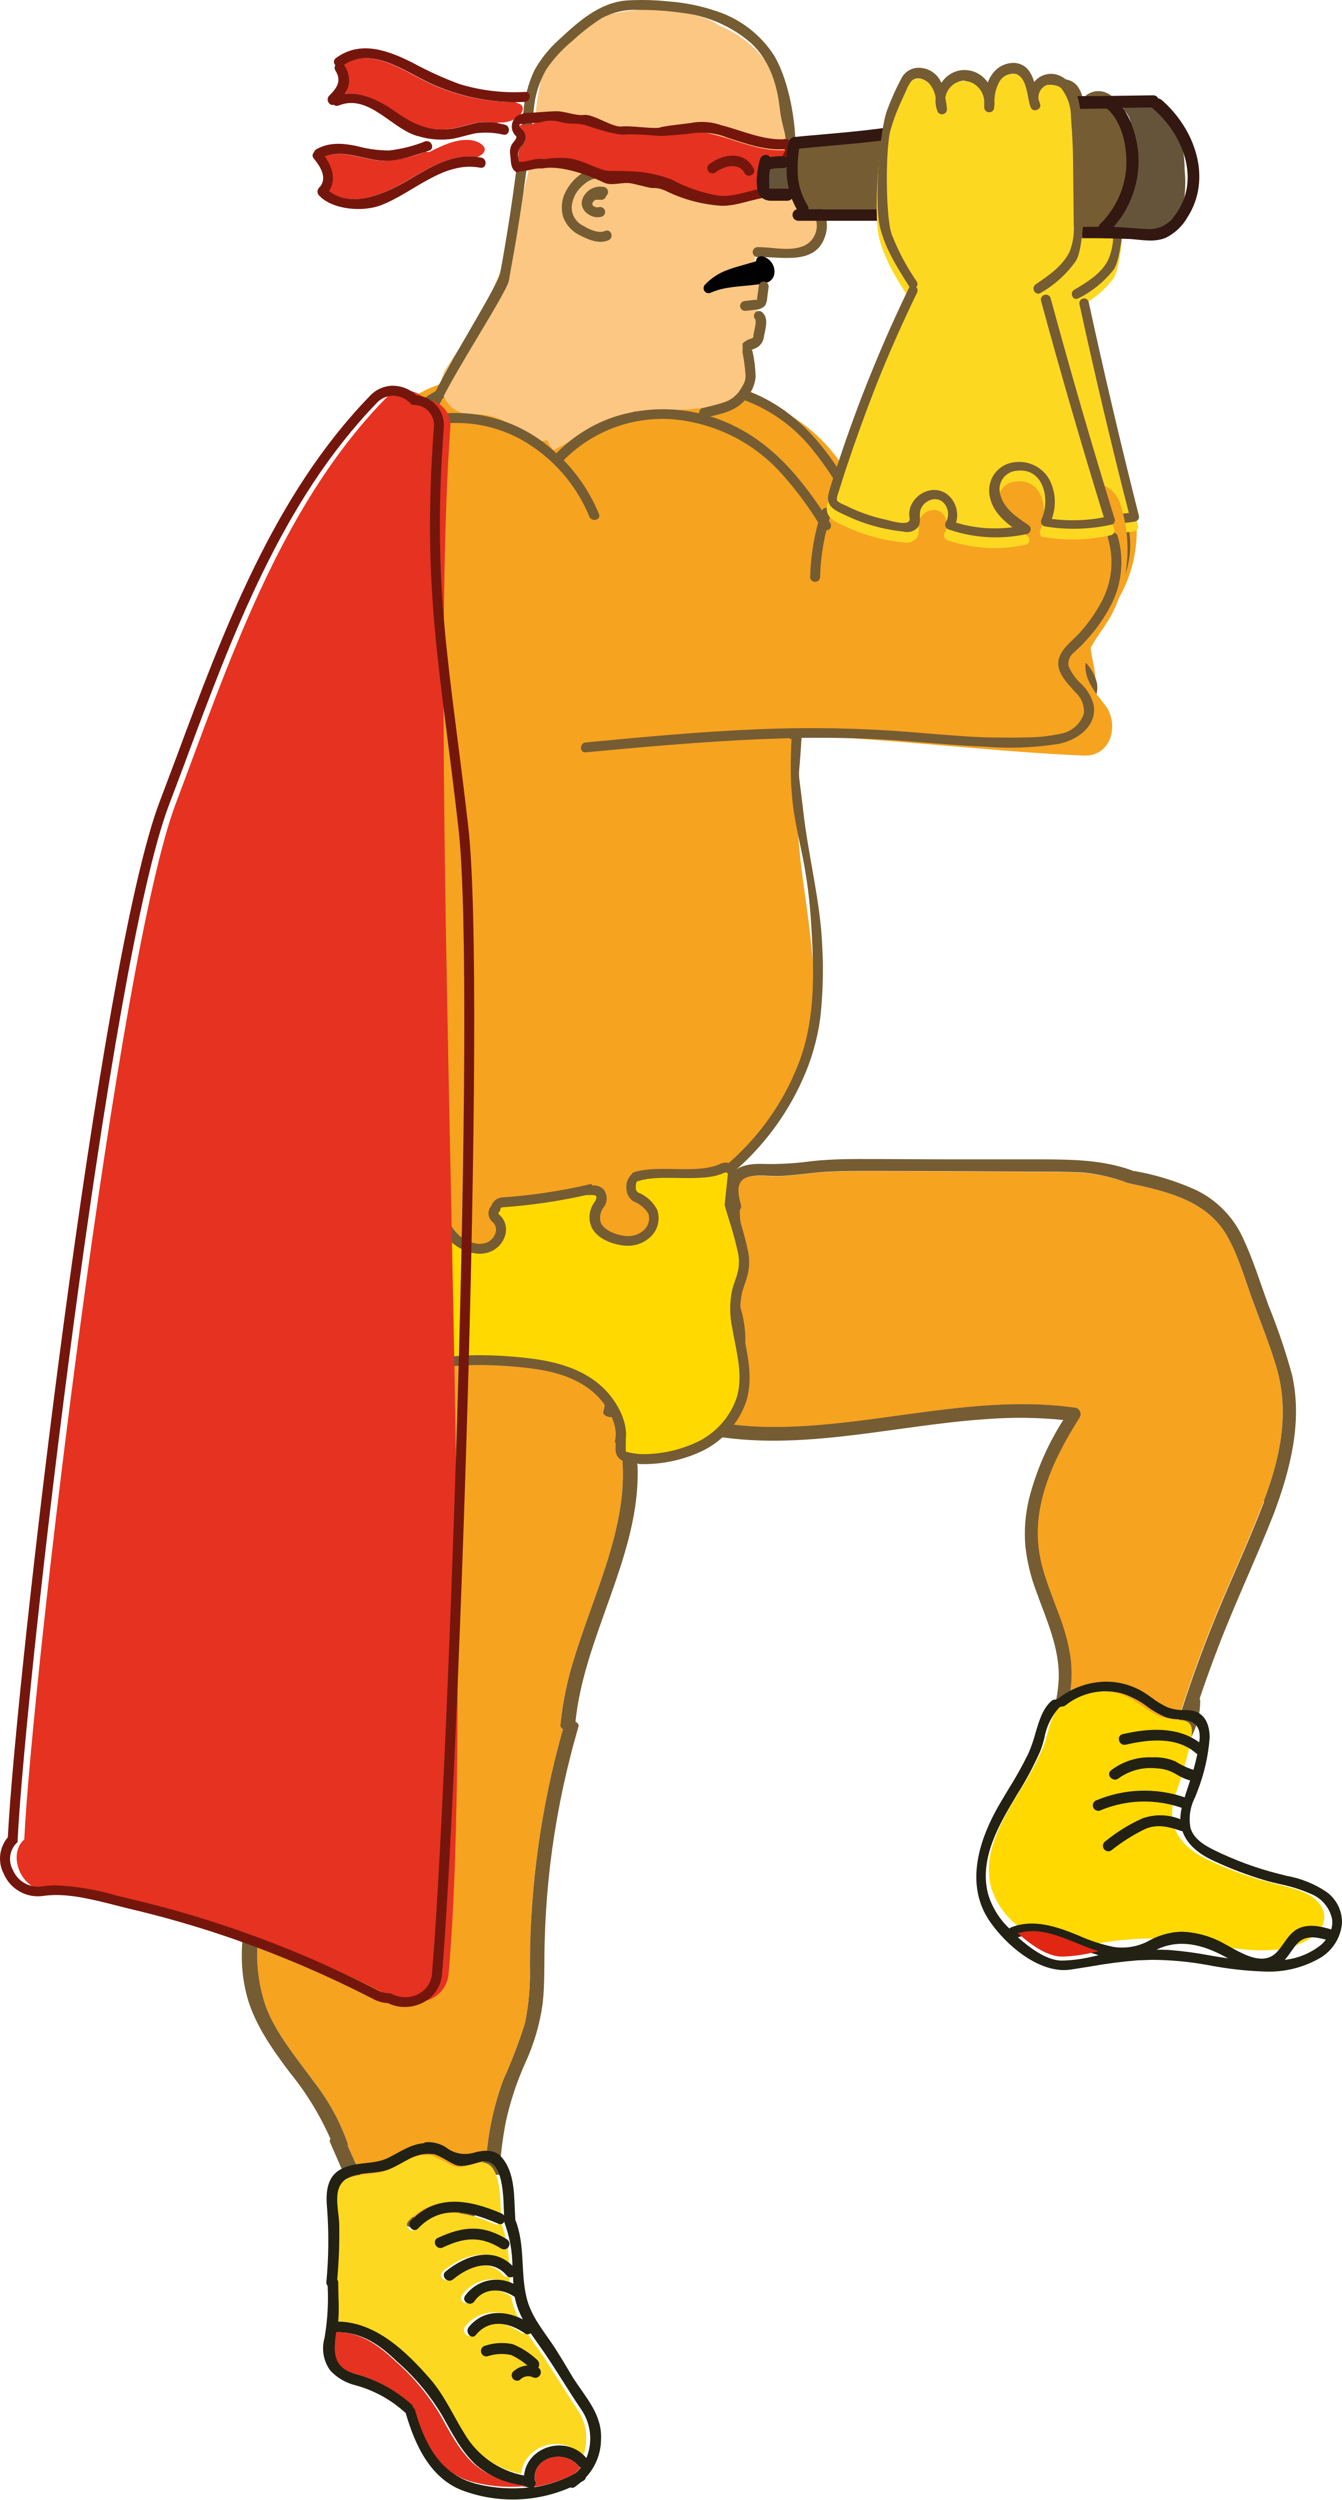 <svg width="385" height="717" viewBox="0 0 385 717" fill="none" xmlns="http://www.w3.org/2000/svg">
<path d="M164.977 474.83C162.866 481.327 161.454 488.031 160.767 494.827C160.759 495.063 160.828 495.295 160.963 495.488C161.098 495.682 161.292 495.826 161.516 495.9C155.295 517.857 152.101 540.56 152.023 563.382C152.228 569.051 151.752 574.726 150.606 580.282C148.876 585.802 146.807 591.209 144.413 596.475C141.661 603.944 139.991 611.769 139.454 619.711C138.563 619.954 137.835 620.52 138.017 621.31C139.029 625.621 136.236 629.973 132.855 633.596C131.402 635.382 129.417 636.658 127.188 637.239C124.152 637.887 120.529 636.47 117.877 635.64C112.149 633.839 107.514 631.106 105.187 627.2C104.028 625.076 102.994 622.886 102.09 620.642L99.54 614.975L100.046 615.663C97.904 609.214 94.702 603.167 90.573 597.77C85.25 590.463 79.198 583.339 76.263 575.506C73.54 567.532 73.043 558.966 74.826 550.731C76.942 541.098 80.035 531.705 84.056 522.698C84.42 521.808 83.489 521.201 82.416 521.039C82.754 508.166 83.199 495.293 83.752 482.42C83.751 482.186 83.678 481.959 83.544 481.767C83.411 481.576 83.222 481.429 83.003 481.347C84.015 471.005 81.263 460.743 79.36 450.501C78.263 445.296 77.714 439.992 77.721 434.673C77.966 429.115 79.157 423.639 81.242 418.481L87.314 402.086C87.78 400.811 88.246 399.556 88.731 398.301C89.091 396.994 89.703 395.77 90.533 394.698C92.354 392.674 96.605 391.48 99.742 390.448C114.254 385.713 129.565 383.924 144.777 385.185C152.671 385.894 160.666 387.776 166.313 391.541C171.494 394.981 174.672 399.94 173.093 404.758C172.709 405.911 174.449 406.64 175.785 406.458C184.408 429.289 171.879 452.505 164.977 474.83Z" fill="#F6A320"/>
<path d="M362.523 430.625C357.766 443.255 351.856 455.4 346.938 467.949C343.173 477.523 339.752 487.238 336.818 497.095L337.951 496.569C336.852 498.436 335.592 500.203 334.186 501.852C330.604 506.122 327.102 510.433 323.459 514.643C321.823 516.569 320.058 518.382 318.176 520.068C317.711 520.473 316.031 522.234 315.423 522.092C315.16 522.092 314.594 521.12 314.452 520.938C314.31 520.756 313.723 519.967 313.379 519.461C310.73 515.31 308.986 510.648 308.258 505.778C307.412 499.46 307.202 493.072 307.631 486.712C307.654 486.42 307.599 486.127 307.471 485.863C307.343 485.6 307.146 485.376 306.902 485.214C307.36 481.856 307.36 478.452 306.902 475.094C306.232 470.937 305.112 466.865 303.563 462.949C301.862 458.314 299.96 453.76 298.725 448.963C297.52 444.279 297.238 439.405 297.895 434.613C299.272 424.493 304.19 415.101 309.594 406.58C309.734 406.331 309.815 406.054 309.833 405.77C309.851 405.485 309.805 405.201 309.698 404.936C309.592 404.672 309.427 404.435 309.216 404.243C309.005 404.051 308.754 403.909 308.481 403.827C280.144 399.779 252.273 408.847 223.977 409.312C216.503 409.474 209.035 408.795 201.713 407.288C204.864 405.055 207.528 402.204 209.543 398.909C211.557 395.614 212.881 391.943 213.432 388.121C213.948 383.919 213.604 379.656 212.42 375.592C211.614 373.2 211.224 370.687 211.266 368.164C211.751 365.93 212.429 363.743 213.29 361.626C213.787 359.144 213.704 356.581 213.048 354.137C212.362 351.86 212.035 349.491 212.076 347.114C212.255 346.897 212.376 346.639 212.429 346.363C212.482 346.087 212.465 345.802 212.38 345.535C211.61 342.721 210.72 338.835 214.262 337.702C217.096 336.791 220.334 337.439 223.249 337.358C227.297 337.236 231.223 336.589 235.211 336.265C239.198 335.941 243.59 335.9 247.78 335.9C264.175 335.9 280.549 336.022 296.924 336.103C301.458 336.103 305.991 336.103 310.505 336.346C315.007 336.737 319.434 337.745 323.661 339.341H323.884C324.014 339.396 324.15 339.436 324.289 339.463C334.672 341.669 346.25 344.361 351.978 354.38C355.216 360.047 357.058 366.524 359.284 372.718C361.653 379.215 364.304 385.692 366.247 392.331C370.032 405.285 367.239 418.279 362.523 430.625Z" fill="#F6A320"/>
<path d="M179.145 403.886C178.998 403.614 178.782 403.386 178.519 403.222C178.257 403.059 177.956 402.967 177.647 402.955C177.683 400.927 177.261 398.916 176.413 397.073C175.565 395.23 174.313 393.601 172.749 392.309C167.698 388.012 161.615 385.103 155.099 383.869C142.136 381.327 128.813 381.224 115.813 383.565L114.173 383.949L111.663 384.415C110.024 384.739 108.425 385.164 106.826 385.569C106.037 385.771 105.267 385.974 104.458 386.135C103.683 386.269 102.918 386.459 102.171 386.702C100.894 387.311 99.527 387.707 98.123 387.876L96.301 388.483C92.82 389.698 88.954 390.993 86.93 393.26C85.202 395.626 83.938 398.298 83.205 401.134C82.092 404.109 80.999 407.064 79.886 410.019C77.54 415.525 75.618 421.202 74.138 427.001C73.106 432.635 73.024 438.402 73.895 444.064C75.575 456.795 79.967 469.425 78.51 482.237C78.492 482.485 78.56 482.732 78.704 482.935C78.848 483.138 79.059 483.285 79.299 483.35C78.746 496.574 78.294 509.798 77.943 523.021C77.95 523.292 78.047 523.553 78.22 523.762C78.392 523.971 78.63 524.116 78.894 524.175C72.68 539.537 66.75 555.528 70.575 571.437C72.458 579.533 77.477 586.92 83.003 594.247C87.787 600.087 91.756 606.549 94.803 613.456C94.685 613.585 94.61 613.748 94.588 613.922C94.567 614.096 94.599 614.272 94.682 614.427C96.564 618.637 98.264 622.908 100.41 627.077C102.563 630.994 105.93 634.105 110.004 635.943C112.544 637.112 115.178 638.066 117.877 638.796C120.69 639.788 123.659 640.262 126.641 640.193C128.853 639.929 130.984 639.202 132.896 638.058C134.807 636.914 136.455 635.379 137.733 633.554C140.228 630.843 141.806 627.416 142.247 623.758H143.279C143.535 618.675 144.144 613.617 145.101 608.618C146.368 602.798 148.24 597.127 150.687 591.697C153.185 586.287 154.87 580.537 155.686 574.634C156.334 568.785 156.091 562.895 156.253 557.025C156.415 551.156 156.759 545.245 157.346 539.355C158.546 527.333 160.65 515.418 163.641 503.712C164.349 500.878 165.139 498.045 165.948 495.231C166.13 494.604 165.725 494.118 165.098 493.814C167.466 470.052 182.606 447.525 182.93 423.58C183.082 416.821 181.791 410.108 179.145 403.886ZM164.977 474.829C162.865 481.326 161.454 488.03 160.767 494.826C160.759 495.062 160.828 495.294 160.963 495.487C161.098 495.681 161.292 495.825 161.515 495.899C155.294 517.856 152.101 540.56 152.023 563.381C152.227 569.051 151.752 574.725 150.606 580.282C148.875 585.801 146.807 591.209 144.412 596.474C141.661 603.943 139.991 611.768 139.453 619.71C138.563 619.953 137.834 620.52 138.016 621.309C139.028 625.62 136.235 629.972 132.855 633.595C131.401 635.381 129.416 636.657 127.188 637.238C124.152 637.886 120.529 636.469 117.877 635.639C112.149 633.838 107.514 631.105 105.186 627.199C104.027 625.075 102.993 622.885 102.09 620.641L99.539 614.974L100.045 615.662C97.903 609.213 94.702 603.166 90.573 597.769C85.25 590.463 79.198 583.338 76.263 575.505C73.54 567.531 73.043 558.965 74.826 550.73C76.942 541.097 80.035 531.704 84.055 522.697C84.42 521.807 83.489 521.2 82.416 521.038C82.753 508.165 83.199 495.292 83.752 482.419C83.75 482.185 83.678 481.958 83.544 481.766C83.41 481.575 83.222 481.428 83.003 481.346C84.015 471.004 81.262 460.742 79.36 450.5C78.263 445.296 77.713 439.991 77.72 434.672C77.966 429.114 79.157 423.638 81.242 418.48L87.314 402.085C87.78 400.81 88.245 399.555 88.731 398.3C89.091 396.993 89.703 395.769 90.532 394.697C92.354 392.673 96.605 391.479 99.742 390.447C114.253 385.712 129.564 383.923 144.777 385.184C152.67 385.893 160.665 387.775 166.312 391.54C171.494 394.98 174.672 399.939 173.093 404.757C172.708 405.91 174.449 406.639 175.785 406.457C184.407 429.288 171.879 452.504 164.977 474.829Z" fill="#755C33"/>
<path d="M370.619 394.131C368.759 387.401 366.508 380.785 363.879 374.316C361.511 367.819 359.446 361.058 356.471 354.824C353.727 348.957 349.055 344.206 343.234 341.365C337.529 338.769 331.516 336.912 325.341 335.839H325.037L324.714 335.677C316.617 332.742 308.177 332.56 299.595 332.519H272.878C263.992 332.519 255.107 332.398 246.242 332.418C241.829 332.418 237.437 332.56 233.065 333.005C228.894 333.591 224.687 333.875 220.476 333.855C217.176 333.754 213.351 333.592 210.659 335.879C207.663 338.43 207.967 342.397 208.837 345.878C208.109 350.23 209.991 354.096 210.193 358.387C210.107 360.503 209.561 362.575 208.594 364.459C207.777 366.648 207.527 369.008 207.866 371.32C208.412 375.692 210.214 379.761 210.214 384.213C210.209 388.004 209.336 391.742 207.663 395.143C205.785 399.026 202.898 402.332 199.304 404.717C198.598 406.679 198.598 408.827 199.304 410.789C227.297 417.307 255.491 408.765 283.484 406.984C290.664 406.451 297.877 406.545 305.04 407.267C300.587 414.219 297.273 421.838 295.223 429.835C294.149 434.263 293.787 438.834 294.151 443.376C294.636 447.837 295.691 452.218 297.288 456.411C300.243 464.73 304.17 472.927 303.704 481.995C303.57 484.083 303.292 486.159 302.874 488.209L303.664 488.978L304.028 489.383C303.745 500.616 304.028 512.639 310.788 522.071C312.246 524.095 314.006 526.706 316.86 525.755C318.003 525.266 319.051 524.581 319.957 523.731C321.202 522.695 322.391 521.593 323.519 520.431C327.912 515.918 331.798 510.837 335.826 506.02C338.141 503.553 340.178 500.838 341.898 497.924C343.478 494.841 344.31 491.43 344.327 487.966C344.329 487.688 344.274 487.412 344.165 487.156C345.838 482.191 347.612 477.272 349.488 472.401C354.467 459.407 360.438 446.878 365.518 433.944C370.234 421.233 373.736 407.611 370.619 394.131ZM362.685 430.564C357.928 443.194 352.018 455.338 347.1 467.887C343.335 477.461 339.914 487.176 336.979 497.034L338.113 496.507C337.014 498.374 335.754 500.142 334.348 501.79C330.766 506.061 327.264 510.372 323.621 514.582C321.985 516.508 320.22 518.32 318.338 520.006C317.872 520.411 316.192 522.172 315.585 522.03C315.322 522.03 314.755 521.059 314.614 520.877C314.472 520.694 313.885 519.905 313.541 519.399C310.892 515.248 309.147 510.586 308.42 505.717C307.574 499.398 307.363 493.011 307.793 486.65C307.816 486.358 307.761 486.065 307.633 485.802C307.505 485.538 307.308 485.314 307.064 485.152C307.521 481.795 307.521 478.39 307.064 475.032C306.394 470.875 305.274 466.803 303.724 462.888C302.024 458.253 300.122 453.699 298.887 448.902C297.681 444.218 297.4 439.343 298.057 434.551C299.433 424.431 304.352 415.04 309.756 406.518C309.895 406.27 309.977 405.993 309.995 405.708C310.013 405.424 309.967 405.139 309.86 404.875C309.753 404.611 309.588 404.374 309.378 404.182C309.167 403.99 308.916 403.848 308.643 403.766C280.306 399.718 252.435 408.785 224.139 409.251C216.665 409.413 209.197 408.734 201.875 407.227C205.026 404.993 207.69 402.143 209.704 398.847C211.719 395.552 213.042 391.882 213.594 388.059C214.11 383.857 213.765 379.595 212.582 375.53C211.776 373.138 211.386 370.626 211.428 368.102C211.913 365.869 212.59 363.681 213.452 361.564C213.949 359.083 213.866 356.52 213.209 354.076C212.524 351.799 212.196 349.429 212.238 347.052C212.416 346.835 212.538 346.577 212.591 346.301C212.644 346.026 212.627 345.741 212.541 345.473C211.772 342.66 210.882 338.774 214.424 337.64C217.257 336.729 220.496 337.377 223.41 337.296C227.458 337.175 231.385 336.527 235.372 336.203C239.36 335.879 243.752 335.839 247.942 335.839C264.336 335.839 280.711 335.96 297.085 336.041C301.619 336.041 306.153 336.041 310.667 336.284C315.117 336.709 319.488 337.737 323.661 339.34H323.884C324.014 339.395 324.15 339.436 324.289 339.462C334.672 341.668 346.249 344.36 351.977 354.379C355.216 360.046 357.058 366.523 359.284 372.717C361.652 379.214 364.304 385.691 366.247 392.33C370.032 405.284 367.239 418.278 362.523 430.625L362.685 430.564Z" fill="#755C33"/>
<path d="M299.21 501.264C300.749 497.56 301.113 492.135 304.149 489.383C304.818 489.377 305.466 489.149 305.991 488.735C308.077 487.094 310.519 485.967 313.121 485.443C315.722 484.919 318.41 485.013 320.969 485.719C325.462 486.974 328.64 490.617 332.911 492.338C334.967 492.93 337.087 493.277 339.226 493.37C342.667 493.957 342.059 496.629 341.553 499.564C340.434 504.781 338.953 509.914 337.121 514.926C334.246 523.893 338.841 529.823 346.816 533.567C351.559 535.777 356.456 537.637 361.47 539.133C365.822 540.449 370.659 541.158 374.768 543.06C379.848 545.53 382.034 550.772 377.298 554.921C373.721 557.652 369.369 559.176 364.87 559.273C354.75 560.022 344.63 556.601 334.51 556.034C328.832 555.815 323.146 556.133 317.528 556.986C313.055 557.593 308.015 559.334 303.522 559.01C299.028 558.686 294.009 554.334 290.932 551.46C287.781 548.722 285.478 545.14 284.293 541.137C281.763 531.341 287.673 521.727 292.531 513.691C295.064 509.721 297.297 505.567 299.21 501.264Z" fill="#FFD900"/>
<path d="M284.112 551.298C288.929 558.139 297.349 565.041 305.263 565.041C305.9 565.034 306.535 564.987 307.166 564.899L312.793 564.009C317.361 563.185 321.968 562.59 326.597 562.227C327.993 562.227 329.37 562.106 330.746 562.106C335.898 562.144 341.037 562.618 346.108 563.523L346.776 563.644C352.162 564.695 357.625 565.304 363.11 565.466C368.354 565.648 373.55 564.41 378.149 561.883C380.036 560.892 381.648 559.449 382.842 557.683C384.036 555.918 384.774 553.884 384.99 551.763C385.068 549.959 384.688 548.164 383.885 546.546C383.081 544.929 381.881 543.541 380.396 542.513C376.994 540.256 373.163 538.727 369.142 538.02L366.754 537.413C360.394 535.802 354.221 533.53 348.335 530.632C346.048 529.479 342.587 527.697 341.554 524.337C340.964 521.328 341.421 518.207 342.85 515.492C343.093 514.885 343.315 514.319 343.518 513.752C345.464 508.811 346.651 503.604 347.039 498.308C347.039 496.811 346.797 491.872 342.506 490.738C341.563 490.528 340.597 490.433 339.632 490.455C338.029 490.504 336.434 490.236 334.936 489.666C333.326 488.92 331.806 487.997 330.402 486.913C329.693 486.407 328.985 485.901 328.236 485.435C324.968 483.401 321.196 482.321 317.347 482.318C312.366 482.363 307.54 484.057 303.624 487.136C303.347 487.353 303.004 487.467 302.652 487.46C302.293 487.45 301.945 487.58 301.681 487.824C299.11 490.05 298.118 493.491 297.046 497.114C296.517 499.098 295.841 501.04 295.022 502.923C293.32 506.394 291.435 509.772 289.375 513.043C288.059 515.229 286.743 517.395 285.529 519.642C280.833 528.406 276.785 540.934 284.112 551.298ZM368.575 562.106C369.85 560.689 370.781 558.989 372.057 557.552C374.364 554.961 377.42 555.528 380.375 556.317C379.972 556.846 379.518 557.335 379.019 557.775C376.026 560.178 372.411 561.68 368.596 562.106H368.575ZM331.778 559.191C338.478 555.933 345.218 557.835 351.472 561.215L352.363 561.681C350.642 561.438 348.942 561.155 347.262 560.871C343.248 560.099 339.194 559.559 335.118 559.252C334.005 559.212 332.891 559.191 331.778 559.191ZM292.006 555.629C299.353 553.382 306.66 557.876 313.481 560.244L315.201 560.77L313.724 561.094C310.932 561.786 308.077 562.193 305.203 562.308H304.11C299.9 561.985 295.406 558.665 292.006 555.629ZM283.464 543.222C280.793 532.94 286.824 522.981 291.662 514.885L291.864 514.541C294.352 510.621 296.544 506.521 298.422 502.275C298.903 501.035 299.302 499.763 299.616 498.47C300.17 495.266 301.607 492.28 303.765 489.848C304.032 489.59 304.387 489.445 304.757 489.443C305.089 489.445 305.412 489.33 305.668 489.119C308.936 486.515 312.986 485.089 317.165 485.071C318.82 485.067 320.469 485.292 322.063 485.739C324.621 486.588 327.021 487.853 329.167 489.484C330.721 490.642 332.398 491.626 334.167 492.418C335.316 492.836 336.526 493.062 337.749 493.086C338.557 493.126 339.361 493.214 340.158 493.349C344.307 494.078 344.388 497.155 344.044 499.725C337.729 495.09 329.471 495.677 322.124 497.357C320.099 497.802 320.99 500.838 322.953 500.393C329.592 498.875 337.587 497.985 343.194 502.903C343.282 502.989 343.385 503.057 343.497 503.105C343.174 504.623 342.809 506.121 342.384 507.599C340.549 507.027 338.799 506.21 337.182 505.17C335.102 504.303 332.855 503.909 330.604 504.016C326.318 503.83 322.103 505.163 318.703 507.781C317.144 509.096 319.391 511.323 320.929 510.027C324.06 507.783 327.907 506.767 331.738 507.174C333.788 507.245 335.784 507.852 337.526 508.935C338.737 509.697 340.053 510.277 341.433 510.655C341.129 511.606 340.826 512.537 340.502 513.468C340.178 514.399 340.097 514.744 339.874 515.492C331.521 512.642 322.409 512.981 314.29 516.444C314.111 516.546 313.954 516.684 313.829 516.847C313.703 517.011 313.611 517.198 313.559 517.398C313.506 517.597 313.493 517.806 313.522 518.01C313.55 518.215 313.619 518.412 313.724 518.589C313.939 518.943 314.282 519.2 314.682 519.305C315.082 519.411 315.508 519.357 315.869 519.156C323.248 516.113 331.487 515.883 339.024 518.508C338.766 519.576 338.631 520.669 338.619 521.767C335.147 520.364 331.282 520.277 327.75 521.524C323.958 523.223 320.405 525.415 317.185 528.041C316.827 528.253 316.567 528.596 316.461 528.998C316.355 529.399 316.411 529.827 316.618 530.187C316.721 530.366 316.858 530.523 317.022 530.649C317.186 530.774 317.373 530.866 317.572 530.919C317.772 530.972 317.98 530.984 318.185 530.956C318.389 530.928 318.586 530.859 318.764 530.754C321.711 528.389 324.908 526.353 328.297 524.681C331.92 522.981 335.381 523.953 339.004 525.187H339.227C340.401 528.608 343.275 531.442 348.234 533.729C352.914 535.905 357.743 537.745 362.685 539.234C364.163 539.68 365.681 540.044 367.219 540.388C370.31 541.01 373.323 541.967 376.206 543.242C377.721 543.871 379.058 544.862 380.099 546.129C381.14 547.396 381.854 548.9 382.177 550.508C382.293 551.474 382.203 552.454 381.914 553.382C378.695 552.411 375.032 551.621 371.976 553.382C369.446 554.941 368.312 557.714 366.369 559.819C361.532 565.061 353.638 558.26 348.74 556.236C345.681 554.902 342.399 554.153 339.065 554.03C335.841 554.101 332.682 554.948 329.855 556.5C326.71 558.271 323.062 558.941 319.492 558.402C316.006 557.686 312.611 556.579 309.372 555.103C303.3 552.613 296.499 550.225 290.063 552.795C289.881 552.869 289.715 552.98 289.577 553.119C286.698 550.42 284.589 547.004 283.464 543.222Z" fill="#222114"/>
<path d="M292.005 554.475C299.352 552.228 306.659 556.722 313.48 559.07C314.047 559.272 314.634 559.454 315.2 559.616L313.723 559.94C310.931 560.632 308.076 561.039 305.202 561.154H304.109C299.899 560.85 295.405 557.491 292.005 554.475Z" fill="#E12613"/>
<path d="M167.224 704.519C161.516 697.779 150.344 701.28 149.534 709.518C146.029 708.859 142.706 707.458 139.788 705.409C136.869 703.36 134.423 700.71 132.613 697.637C129.314 692.354 126.885 686.687 122.756 681.971C116.056 674.32 107.434 666.001 96.747 665.779C97.071 662.095 96.747 658.391 96.747 654.687C96.737 654.37 96.638 654.061 96.464 653.796C96.946 648.548 97.135 643.278 97.03 638.009C96.848 632.929 94.419 626.229 101.078 624.245C104.459 623.254 107.92 623.78 111.199 622.424C115.611 620.643 118.303 617.586 123.343 618.153H123.727C125.801 619.056 127.827 620.063 129.8 621.169C131.986 622.08 134.819 620.946 136.924 620.4C143.887 618.558 143.543 631.066 143.745 635.621C143.572 635.342 143.318 635.122 143.017 634.993C134.01 631.127 124.618 629.245 117.21 637.017C115.854 638.454 117.939 640.721 119.234 639.284C125.893 632.24 134.131 634.507 142.045 637.908C142.195 637.985 142.36 638.031 142.529 638.043C142.698 638.054 142.868 638.03 143.027 637.973C143.187 637.916 143.333 637.828 143.456 637.712C143.58 637.596 143.678 637.456 143.745 637.3C143.759 637.481 143.8 637.658 143.867 637.827C145.276 641.659 146.015 645.706 146.053 649.789C140.507 644.202 132.613 646.834 127.067 651.408C125.529 652.663 127.634 654.91 129.091 653.655C133.544 649.991 139.96 647.421 144.373 652.562C144.574 652.825 144.867 653.002 145.194 653.058C145.52 653.115 145.856 653.046 146.134 652.865L146.255 654.889C143.937 653.731 141.282 653.436 138.767 654.06C136.251 654.683 134.041 656.183 132.532 658.29C131.399 659.909 134.03 661.528 135.163 659.909C137.916 655.982 142.996 656.124 146.64 658.634C147.041 660.87 147.792 663.028 148.866 665.03C143.684 662.399 137.552 662.257 133.483 667.216C132.249 668.734 134.333 671.001 135.507 669.462C139.353 664.787 144.879 665.9 149.392 668.977C149.635 669.176 149.939 669.285 150.252 669.285C150.566 669.285 150.87 669.176 151.113 668.977C152.327 670.819 153.663 672.62 154.918 674.442C158.541 679.724 161.8 685.25 165.362 690.634C166.817 692.604 167.751 694.91 168.077 697.337C168.402 699.765 168.109 702.235 167.224 704.519Z" fill="#FDD821"/>
<path d="M164.309 681.81C162.285 678.43 160.261 674.928 158.035 671.69C155.181 667.54 152.205 663.836 151.031 658.837C149.27 651.368 150.728 643.94 147.813 636.573C147.845 636.392 147.845 636.207 147.813 636.026C147.429 630.258 147.914 623.092 143.765 618.559C141.741 616.332 138.604 616.697 135.952 617.405C134.576 617.819 133.12 617.892 131.709 617.617C130.298 617.342 128.976 616.727 127.856 615.826C126.255 614.832 124.396 614.332 122.513 614.389C122.171 614.385 121.837 614.491 121.561 614.693C117.918 615.017 115.226 616.899 111.684 618.741C107.069 621.19 101.564 619.611 97.111 622.566C93.468 624.995 93.488 629.711 93.852 633.597C94.365 640.561 94.29 647.555 93.629 654.506C93.608 654.703 93.629 654.903 93.692 655.092C93.755 655.281 93.858 655.454 93.994 655.599C94.253 660.589 93.954 665.592 93.103 670.516C92.645 672.1 92.555 673.767 92.839 675.391C93.123 677.015 93.774 678.553 94.743 679.887C96.686 681.973 99.198 683.443 101.969 684.117C107.237 685.548 112.092 688.204 116.137 691.87C116.217 691.955 116.314 692.023 116.42 692.072C116.411 692.112 116.411 692.153 116.42 692.193C118.991 700.998 123.241 710.511 132.37 714.174C142.497 718.037 153.736 717.761 163.661 713.405C163.865 713.506 164.094 713.545 164.32 713.52C164.545 713.495 164.759 713.406 164.937 713.264C165.544 712.818 166.11 712.373 166.657 711.907L167.345 711.523C167.539 711.422 167.707 711.279 167.836 711.103C167.966 710.928 168.054 710.725 168.094 710.511C170.854 707.562 172.401 703.681 172.425 699.642C172.79 692.396 167.952 687.578 164.309 681.81ZM135.972 712.171C126.419 709.742 122.047 700.229 119.638 691.525C119.544 691.184 119.337 690.885 119.051 690.675C119.003 690.324 118.83 690.001 118.566 689.764C113.743 685.489 107.981 682.411 101.746 680.778C95.674 678.936 96.079 674.038 96.807 668.917C103.871 668.917 108.952 672.54 113.829 677.236C118.957 681.694 123.349 686.933 126.844 692.76C129.637 697.739 132.167 702.739 136.317 706.746C140.463 710.333 145.588 712.596 151.031 713.243C151.322 713.399 151.656 713.456 151.983 713.405C146.612 714.013 141.174 713.608 135.952 712.211L135.972 712.171ZM165.058 709.337C161.349 711.368 157.315 712.738 153.136 713.385C153.454 713.11 153.655 712.724 153.696 712.306C153.737 711.888 153.617 711.47 153.359 711.138C153.035 704.499 161.981 702.516 165.928 707.212C166.12 707.426 166.364 707.586 166.637 707.677C166.156 708.291 165.621 708.86 165.038 709.377L165.058 709.337ZM168.195 704.965C162.427 698.164 151.173 701.686 150.343 710.005C146.805 709.343 143.45 707.932 140.503 705.865C137.557 703.798 135.087 701.124 133.26 698.022C129.941 692.699 127.492 686.992 123.342 682.235C116.582 674.503 107.879 666.043 97.03 665.84C97.354 662.116 97.03 658.392 97.03 654.647C97.019 654.33 96.921 654.022 96.747 653.757C97.229 648.468 97.418 643.157 97.313 637.848C97.131 632.727 94.682 625.946 101.483 623.963C104.883 622.951 108.365 623.477 111.724 622.121C116.177 620.32 118.89 617.243 124.071 617.81H124.456C126.621 618.478 128.504 619.955 130.528 620.866C132.552 621.777 135.588 620.643 137.713 620.077C144.737 618.215 144.392 630.845 144.595 635.419C144.427 635.174 144.196 634.978 143.927 634.852C134.859 630.966 125.367 629.063 117.918 636.876C116.542 638.334 118.647 640.6 119.942 639.143C126.682 632.059 134.981 634.346 142.955 637.787C143.109 637.864 143.276 637.91 143.447 637.92C143.619 637.93 143.79 637.905 143.952 637.846C144.113 637.787 144.26 637.696 144.385 637.578C144.509 637.46 144.609 637.318 144.676 637.16C144.68 637.348 144.721 637.534 144.797 637.706C146.226 641.597 146.973 645.706 147.003 649.85C141.417 644.224 133.442 646.875 127.836 651.49C126.298 652.765 128.423 655.032 129.961 653.757C134.454 650.053 140.931 647.462 145.384 652.644C145.589 652.908 145.884 653.086 146.213 653.146C146.542 653.206 146.881 653.142 147.165 652.967L147.287 654.991C144.946 653.829 142.268 653.536 139.732 654.167C137.196 654.797 134.966 656.309 133.442 658.432C132.289 660.072 134.94 661.691 136.094 660.051C138.867 656.003 143.988 656.246 147.671 658.776C148.098 661.033 148.884 663.206 149.999 665.213C144.757 662.561 138.583 662.42 134.495 667.419C133.24 668.937 135.345 671.224 136.519 669.686C140.405 664.97 145.971 666.083 150.525 669.18C150.766 669.383 151.071 669.494 151.386 669.494C151.7 669.494 152.005 669.383 152.246 669.18C153.501 671.042 154.837 672.843 156.112 674.705C159.755 680.029 163.034 685.595 166.637 690.898C168.068 692.925 168.964 695.282 169.24 697.749C169.516 700.215 169.163 702.712 168.215 705.006L168.195 704.965Z" fill="#222114"/>
<path d="M154.047 676.787C152.011 674.874 149.636 673.357 147.044 672.314C144.397 671.766 141.651 671.933 139.09 672.8C138.713 672.912 138.392 673.163 138.192 673.502C137.992 673.842 137.928 674.244 138.013 674.628C138.098 675.013 138.324 675.351 138.648 675.575C138.972 675.799 139.368 675.892 139.758 675.836C141.979 675.074 144.368 674.941 146.66 675.451C148.807 676.449 150.76 677.82 152.428 679.499C154.047 680.694 155.586 678.042 154.047 676.787Z" fill="#222114"/>
<path d="M324.672 141.691C324.194 139.785 323.039 138.118 321.423 137.001C319.807 135.884 317.839 135.392 315.888 135.618C314.352 133.451 312.535 131.497 310.483 129.809C305.403 125.761 298.845 123.737 292.692 121.976C279.994 118.157 266.346 119.026 254.235 124.426C253.293 124.804 252.443 125.381 251.744 126.118C251.045 126.855 250.514 127.735 250.187 128.696C247.797 131.237 245.649 133.995 243.771 136.934C239.865 129.851 234.233 123.871 227.397 119.548C219.194 114.939 210.137 112.053 200.78 111.067C190.114 109.691 181.471 113.597 172.707 119.163C171.942 119.638 171.259 120.232 170.683 120.924C157.263 111.249 141.334 104.185 124.859 110.682C120.926 112.138 117.353 114.425 114.384 117.387C111.415 120.349 109.119 123.917 107.654 127.846C104.031 138.371 105.165 151.507 104.557 162.478C101.906 210.872 100.509 236.234 97.757 284.628C97.683 285.798 97.855 286.97 98.263 288.069L97.473 312.176C97.17 321.142 98.344 328.145 107.088 332.416C124.717 340.877 145.342 339.318 164.165 336.97C168.505 336.735 172.858 336.993 177.14 337.739C176.998 336.586 176.856 335.452 176.735 334.298C175.942 327.487 175.604 320.631 175.723 313.775C175.83 299.978 176.857 286.204 178.799 272.545C179.892 265.987 181.269 259.449 182.706 252.932C184.143 246.415 185.782 239.675 187.624 233.117C188.356 230.289 189.338 227.532 190.559 224.879C191.725 222.463 193.121 220.165 194.728 218.017C198.002 213.719 202.003 210.027 206.549 207.108C208.94 205.509 211.507 204.192 214.2 203.181C216.729 202.336 219.367 201.859 222.033 201.764C225.636 201.562 229.218 201.764 232.821 201.946C232.821 201.036 232.821 200.388 232.821 200.125C250.632 201.622 270.488 204.679 289.494 207.148L294.413 207.29C297.71 207.418 301.006 207.001 304.168 206.055C306.819 205.277 309.252 203.891 311.273 202.007C312.238 201.07 313.014 199.957 313.56 198.728C314.155 197.232 314.384 195.615 314.228 194.012C313.985 190.652 312.71 187.414 312.872 184.013C312.869 183.958 312.88 183.903 312.903 183.853C312.927 183.803 312.961 183.76 313.005 183.726C313.049 183.692 313.1 183.669 313.154 183.659C313.208 183.65 313.264 183.653 313.317 183.669C313.327 183.609 313.327 183.547 313.317 183.487C314.673 179.095 318.843 175.391 321.089 171.343C323.608 166.879 325.222 161.962 325.836 156.874C326.451 151.785 326.055 146.626 324.672 141.691Z" fill="#F6A320"/>
<path d="M245.129 142.261L245.837 140.237C246.444 138.699 244.177 137.889 243.408 139.185C237.842 129.874 231.264 121.191 221.771 115.605C216.794 112.612 211.266 110.647 205.516 109.826C199.766 109.006 193.91 109.346 188.294 110.828C182.19 112.506 176.58 115.63 171.939 119.936C164.695 112.301 154.73 107.835 144.21 107.509C135.527 107.325 127.038 110.086 120.124 115.342C112.311 121.414 107.838 130.967 104.782 140.156C97.515 162.117 100.956 185.211 102.171 207.78C103.385 230.348 102.171 229.781 99.965 252.308C97.758 274.836 95.916 296.837 98.365 319.102C98.669 321.875 99.054 324.627 99.499 327.38C99.762 329.101 102.414 328.514 102.13 326.793C95.188 283.863 105.268 263.947 105.227 220.956C105.227 199.258 100.956 177.439 103.952 155.802C105.24 145.229 108.766 135.052 114.295 125.948C119.058 118.472 126.579 113.177 135.223 111.213C139.859 110.142 144.661 109.997 149.353 110.785C154.046 111.574 158.536 113.28 162.568 115.807C170.683 120.93 176.825 128.649 179.995 137.707C180.562 139.326 183.213 138.76 182.647 137.12C180.67 131.561 177.662 126.424 173.781 121.98C177.738 118.367 182.416 115.635 187.506 113.964C192.597 112.292 197.984 111.72 203.312 112.285C214.547 113.647 224.855 119.198 232.175 127.83C235.98 132.387 239.335 137.301 242.194 142.504C240.599 147.316 239.599 152.306 239.219 157.361C239.238 157.694 239.379 158.008 239.616 158.244C239.853 158.479 240.168 158.619 240.501 158.637C240.834 158.654 241.163 158.548 241.423 158.339C241.683 158.13 241.856 157.832 241.911 157.502C242.246 153.192 243.047 148.93 244.299 144.791C244.544 144.812 244.789 144.763 245.008 144.651C245.226 144.539 245.409 144.368 245.536 144.157C245.662 143.947 245.727 143.705 245.723 143.459C245.719 143.213 245.646 142.974 245.513 142.767C245.412 142.686 245.27 142.484 245.129 142.261Z" fill="#755C33"/>
<path d="M313.663 178.307C316.09 175.92 318.23 173.257 320.039 170.373C321.944 167.472 323.239 164.214 323.845 160.797C324.45 157.38 324.354 153.875 323.561 150.497C323.095 148.817 320.464 149.383 320.909 151.084C321.64 154.156 321.726 157.347 321.162 160.454C320.597 163.562 319.395 166.519 317.63 169.138C315.981 171.734 314.039 174.131 311.842 176.283C310.02 178.125 307.47 179.744 306.255 182.092C304.231 186.14 307.551 189.5 309.838 192.435C310.609 193.192 311.194 194.119 311.545 195.141C311.896 196.163 312.005 197.253 311.862 198.325C311.334 199.72 310.431 200.942 309.252 201.856C308.073 202.771 306.665 203.342 305.182 203.506C301.998 204.019 298.768 204.188 295.548 204.012C292.107 204.012 288.686 203.749 285.266 203.446C278.384 202.838 271.563 201.847 264.722 200.936C250.916 199.112 237.012 198.125 223.087 197.981C207.34 197.819 191.593 198.466 175.866 199.134C174.146 199.134 173.984 201.907 175.745 201.847C194.346 201.057 212.947 200.369 231.507 200.976V201.239H231.953C231.953 201.523 231.953 201.786 231.953 202.069H234.645L234.766 201.057C234.935 201.047 235.104 201.047 235.272 201.057C244.522 201.442 253.772 202.15 263.022 203.365C270.187 204.296 277.332 205.389 284.537 206.016C291.329 206.94 298.21 207.015 305.02 206.239C309.979 205.449 315.606 201.745 314.716 195.997C314.259 193.976 313.298 192.103 311.922 190.552C310.407 189.072 309.227 187.285 308.461 185.31C308.371 184.623 308.471 183.924 308.749 183.289C309.027 182.654 309.474 182.107 310.04 181.707C311.174 180.594 312.469 179.44 313.663 178.307Z" fill="#755C33"/>
<path d="M326.496 150.802C321.341 130.454 316.537 110.011 312.084 89.474C312.048 89.296 311.974 89.129 311.868 88.981C311.762 88.834 311.627 88.711 311.47 88.619C311.314 88.528 311.14 88.47 310.96 88.45C310.78 88.43 310.597 88.448 310.425 88.502C310.425 88.178 310.425 87.855 310.425 87.531C313.927 85.686 316.981 83.095 319.371 79.941C322.265 75.629 322.731 56.684 322.792 51.604C322.792 48.892 322.792 46.2 322.792 43.508C322.881 40.94 322.704 38.369 322.265 35.837C321.415 32.133 318.318 28.105 314.048 28.732C312.671 28.968 311.423 29.685 310.526 30.756C309.817 28.064 308.502 25.737 305.486 25.292C304.265 25.18 303.035 25.384 301.916 25.884C300.796 26.383 299.823 27.162 299.09 28.145C298.6 28.765 298.192 29.445 297.876 30.169C297.161 29.009 296.156 28.055 294.96 27.402C293.763 26.749 292.417 26.419 291.055 26.445C289.907 26.504 288.789 26.822 287.782 27.376C286.776 27.93 285.909 28.705 285.246 29.643C284.818 28.441 284.055 27.387 283.047 26.605C282.039 25.823 280.828 25.346 279.558 25.231C278.545 25.115 277.52 25.299 276.61 25.76C275.7 26.22 274.945 26.937 274.437 27.822C272.819 30.501 271.386 33.287 270.146 36.161C267.616 41.767 265.369 61.259 266.382 67.412C267.394 73.565 270.43 79.091 273.506 84.414C273.549 84.484 273.596 84.552 273.648 84.616C273.648 84.616 273.648 84.616 273.648 84.738C265.886 98.787 259.024 113.315 253.104 128.234C251.606 131.979 250.068 135.723 248.793 139.549C247.517 143.374 250.331 144.528 253.124 146.026C257.933 148.635 263.158 150.388 268.567 151.207C269.27 151.441 270.025 151.468 270.743 151.285C271.461 151.102 272.111 150.717 272.616 150.175C273.628 148.819 272.98 147.159 273.466 145.661C273.745 144.939 274.208 144.303 274.807 143.813C275.407 143.324 276.123 142.998 276.886 142.868C280.408 142.322 282.068 146.795 280.185 149.325C280.077 149.499 280.009 149.696 279.986 149.901C279.964 150.105 279.987 150.312 280.055 150.506C280.123 150.701 280.234 150.877 280.379 151.023C280.524 151.169 280.7 151.28 280.894 151.349C287.638 154.084 295.011 154.89 302.187 153.676C302.439 153.609 302.667 153.471 302.843 153.28C303.02 153.088 303.139 152.85 303.185 152.593C303.232 152.336 303.205 152.072 303.107 151.83C303.009 151.588 302.844 151.379 302.632 151.227C299.556 148.94 296.013 146.329 295.427 142.241C295.296 141.52 295.325 140.78 295.512 140.073C295.699 139.365 296.039 138.707 296.509 138.146C296.978 137.584 297.564 137.132 298.227 136.822C298.89 136.512 299.613 136.351 300.345 136.351C307.733 135.845 309.089 144.71 306.417 149.892C306.053 150.6 306.174 151.733 307.105 151.916C313.188 153.241 319.468 153.386 325.605 152.341C325.914 152.234 326.174 152.02 326.337 151.738C326.501 151.455 326.557 151.123 326.496 150.802Z" fill="#FDD821"/>
<path d="M326.738 147.947C321.583 127.585 316.779 107.142 312.326 86.618C312.244 86.274 312.03 85.976 311.731 85.787C311.431 85.599 311.07 85.534 310.724 85.608C310.378 85.682 310.075 85.888 309.879 86.183C309.683 86.478 309.61 86.837 309.675 87.185C314.033 107.25 318.756 127.227 323.843 147.117C319.136 147.779 314.352 147.684 309.675 146.834C310.429 145.097 310.801 143.219 310.766 141.326C310.731 139.434 310.29 137.571 309.472 135.863C308.59 134.171 307.212 132.788 305.523 131.899C303.835 131.009 301.915 130.655 300.02 130.884C298.077 131.019 296.259 131.893 294.941 133.328C293.623 134.762 292.906 136.648 292.936 138.596C292.936 142.866 295.669 146.004 298.745 148.594C293.586 148.998 288.399 148.308 283.524 146.57C285.123 142.522 282.209 137.078 277.452 137.381C276.147 137.473 274.892 137.919 273.822 138.672C272.752 139.424 271.907 140.455 271.38 141.652C271.12 142.297 270.97 142.981 270.935 143.676C270.935 144.162 271.137 145.073 270.935 145.477C270.166 146.692 265.854 145.133 264.721 144.83C260.95 143.838 257.324 142.362 253.933 140.437C253.427 140.134 251.909 139.527 251.625 138.96C251.342 138.393 251.949 137.118 252.172 136.47C252.901 134.446 253.649 132.422 254.419 130.398C257.32 122.842 260.45 115.42 263.81 108.134C267.656 99.754 271.812 91.516 276.278 83.42C276.42 83.183 276.484 82.907 276.462 82.632C276.44 82.356 276.334 82.094 276.157 81.882C276.365 81.699 276.501 81.448 276.542 81.174C276.583 80.9 276.525 80.62 276.379 80.384C273.793 76.235 271.714 71.791 270.186 67.147C268.769 62.168 269.72 43.709 271.36 38.81C272.194 36.39 273.195 34.029 274.355 31.747C274.922 30.633 275.509 29.54 276.096 28.447C276.399 27.427 276.879 26.468 277.513 25.614C278.97 24.379 281.237 25.371 282.31 26.666C283.178 27.847 283.691 29.252 283.787 30.714C283.592 32.015 283.724 33.344 284.172 34.58C284.31 34.84 284.53 35.048 284.797 35.173C285.065 35.297 285.365 35.331 285.653 35.269C285.942 35.208 286.202 35.053 286.395 34.83C286.588 34.608 286.703 34.328 286.722 34.034C286.686 32.95 286.591 31.869 286.439 30.795C286.688 29.611 287.317 28.541 288.231 27.748C289.144 26.956 290.292 26.483 291.499 26.403C292.943 26.526 294.291 27.176 295.287 28.228C296.284 29.281 296.859 30.662 296.903 32.111C296.903 32.759 296.761 33.406 296.701 34.135C296.695 34.456 296.803 34.769 297.006 35.018C297.21 35.266 297.495 35.435 297.81 35.493C298.126 35.552 298.453 35.496 298.731 35.336C299.01 35.176 299.223 34.923 299.332 34.621C299.497 33.959 299.578 33.279 299.575 32.597C299.66 30.824 300.182 29.1 301.093 27.577C301.555 26.725 302.296 26.059 303.192 25.69C304.088 25.321 305.084 25.273 306.011 25.553C308.4 26.666 308.541 30.411 308.987 33.143C309.034 33.634 309.143 34.117 309.311 34.58L309.432 34.924C309.581 35.223 309.835 35.457 310.145 35.58C310.456 35.703 310.801 35.708 311.114 35.592C311.428 35.477 311.687 35.25 311.844 34.955C312 34.66 312.042 34.317 311.962 33.993C311.841 33.588 311.719 33.143 311.618 32.678C311.545 31.837 311.77 30.997 312.253 30.305C312.736 29.612 313.447 29.112 314.261 28.89C315.076 28.668 315.942 28.74 316.709 29.091C317.477 29.443 318.096 30.054 318.459 30.816C319.745 32.945 320.345 35.418 320.18 37.9C320.18 40.571 320.18 43.263 320.18 45.996C320.18 48.728 319.451 64.678 319.35 67.248C319.411 69.82 318.892 72.373 317.832 74.717C315.808 78.603 311.76 80.971 308.157 83.137C306.679 84.028 307.894 86.436 309.412 85.546C313.357 83.579 316.814 80.758 319.532 77.287C322.426 72.976 322.872 54.031 322.932 49.052C322.932 46.36 322.932 43.668 322.932 40.956C323.031 38.394 322.854 35.829 322.406 33.305C321.556 29.581 318.479 25.573 314.209 26.201C312.825 26.433 311.57 27.151 310.667 28.225C309.978 25.553 308.764 23.205 305.627 22.76C304.409 22.652 303.184 22.858 302.068 23.357C300.952 23.857 299.982 24.634 299.251 25.614C298.749 26.229 298.334 26.91 298.016 27.638C297.311 26.473 296.311 25.515 295.117 24.861C293.922 24.207 292.577 23.88 291.216 23.913C290.067 23.97 288.947 24.285 287.937 24.835C286.928 25.385 286.056 26.157 285.386 27.091C284.954 25.892 284.19 24.84 283.183 24.059C282.176 23.278 280.968 22.799 279.699 22.679C278.684 22.573 277.661 22.764 276.752 23.227C275.844 23.69 275.088 24.407 274.578 25.29C272.951 27.96 271.523 30.748 270.307 33.629C267.757 39.215 265.531 58.707 266.543 64.86C267.555 71.013 270.591 76.538 273.667 81.862C273.702 81.943 273.75 82.018 273.809 82.085L273.708 82.186C265.996 96.161 259.155 110.6 253.224 125.419C251.747 129.164 250.188 132.928 248.933 136.754C247.679 140.579 250.451 141.713 253.265 143.231C258.078 145.813 263.292 147.564 268.688 148.412C269.393 148.624 270.142 148.641 270.856 148.459C271.569 148.277 272.219 147.904 272.736 147.38C273.728 146.024 273.08 144.344 273.586 142.866C273.854 142.141 274.31 141.499 274.907 141.008C275.505 140.517 276.223 140.195 276.987 140.073C280.508 139.527 282.188 144 280.306 146.51C280.193 146.682 280.121 146.878 280.095 147.082C280.069 147.287 280.09 147.494 280.156 147.689C280.223 147.885 280.333 148.062 280.478 148.208C280.623 148.355 280.8 148.466 280.994 148.534C287.74 151.264 295.109 152.077 302.287 150.882C302.545 150.822 302.779 150.688 302.962 150.496C303.144 150.304 303.267 150.064 303.314 149.803C303.362 149.543 303.332 149.274 303.228 149.031C303.125 148.787 302.953 148.579 302.732 148.432C299.656 146.145 296.114 143.514 295.527 139.446C295.397 138.725 295.426 137.984 295.613 137.275C295.8 136.567 296.14 135.908 296.608 135.344C297.077 134.781 297.664 134.327 298.326 134.015C298.989 133.702 299.712 133.539 300.445 133.536C307.853 133.03 309.189 141.915 306.517 147.097C306.409 147.271 306.341 147.468 306.318 147.673C306.295 147.877 306.319 148.084 306.387 148.278C306.455 148.472 306.566 148.649 306.711 148.795C306.856 148.94 307.032 149.052 307.226 149.121C313.299 150.462 319.575 150.613 325.705 149.566C325.879 149.528 326.044 149.455 326.191 149.353C326.337 149.251 326.461 149.121 326.557 148.97C326.653 148.82 326.719 148.652 326.749 148.477C326.78 148.301 326.776 148.121 326.738 147.947Z" fill="#755C33"/>
<path fill-rule="evenodd" clip-rule="evenodd" d="M228.672 54.86C226.466 54.152 227.356 50.124 227.093 48.282C226.971 47.445 226.781 46.619 226.526 45.813C228.975 30.389 221.426 13.428 206.772 7.538C204.702 6.137 202.399 5.115 199.971 4.522C190.366 1.876 180.191 2.15 170.744 5.312C166.736 6.509 163.146 8.811 160.386 11.954C157.626 15.097 155.808 18.954 155.138 23.083C153.868 29.197 153.19 35.419 153.114 41.663C150.87 53.318 147.861 64.812 144.107 76.072C140.282 87.467 134.25 96.029 127.713 106.028C126.973 107.33 126.585 108.802 126.589 110.299C126.592 111.797 126.987 113.267 127.733 114.566C128.479 115.864 129.552 116.945 130.844 117.702C132.136 118.458 133.603 118.865 135.1 118.881C137.712 118.664 140.34 119.033 142.791 119.961C145.242 120.889 147.455 122.352 149.269 124.244C150.301 125.176 151.542 125.846 152.888 126.199C154.233 126.551 155.644 126.575 157 126.268C157.427 127.324 158.044 128.291 158.822 129.122C166.368 124.931 174.154 121.187 182.139 117.909C183.012 118.084 183.906 118.125 184.791 118.03C192.138 117.281 204.626 118.375 210.678 113.719C212.007 112.619 213.082 111.244 213.83 109.69C214.577 108.135 214.98 106.437 215.01 104.712C215.091 102.932 214.989 101.148 214.706 99.389V98.883C216.405 97.307 217.415 95.126 217.519 92.811C217.671 91.331 217.484 89.836 216.973 88.439C217.928 86.853 218.359 85.006 218.207 83.161C218.054 81.315 217.325 79.565 216.123 78.157C216.366 75.991 216.629 73.846 216.872 71.7C220.836 72.056 224.83 71.892 228.753 71.214C237.679 70.142 235.877 57.228 228.672 54.86Z" fill="#FBC783"/>
<path d="M227.336 51.926C226.932 51.724 226 51.461 225.859 51.036C225.717 50.611 228.328 44.215 228.166 39.883C227.883 32.577 225.899 22.335 222.094 15.939C218.134 9.812 212.155 5.265 205.193 3.086C200.876 1.644 196.395 0.746 191.855 0.414C187.822 -0.017 183.76 -0.112 179.711 0.131C171.898 0.799 165.927 6.203 160.422 11.324C157.556 13.87 155.141 16.881 153.277 20.23C151.454 24.16 150.376 28.395 150.099 32.718C148.925 42.94 147.63 53.141 146.051 63.322C145.261 68.281 144.432 73.26 143.521 78.219C142.671 82.854 121.803 114.651 122.309 119.347C122.491 121.149 125.345 120.966 125.143 119.145C124.717 115.218 145.383 84.291 146.01 80.425C146.638 76.559 147.488 72.187 148.176 68.038C149.525 59.834 150.713 51.602 151.738 43.344C152.224 39.296 152.629 35.248 153.155 31.2C153.514 27.213 154.737 23.353 156.738 19.886C158.799 16.84 161.295 14.113 164.146 11.79C166.737 9.369 169.542 7.188 172.525 5.272C175.705 3.524 179.304 2.684 182.929 2.843C187.086 2.799 191.24 3.07 195.357 3.653C202.85 4.444 209.918 7.526 215.597 12.478C220.758 17.376 222.924 24.116 223.693 31.018C224.584 38.608 226.567 38.467 224.482 45.874C223.683 47.56 223.164 49.365 222.944 51.218C222.944 52.776 224.219 53.505 225.454 54.193C228.854 56.015 232.538 58.363 233.834 62.289C234.188 63.129 234.357 64.036 234.329 64.947C234.301 65.859 234.077 66.754 233.671 67.57C233.266 68.387 232.689 69.106 231.98 69.68C231.271 70.253 230.446 70.666 229.563 70.892C225.515 72.045 221.244 70.79 217.135 70.892C216.783 70.951 216.465 71.139 216.244 71.42C216.023 71.701 215.914 72.054 215.939 72.41C215.965 72.767 216.122 73.101 216.381 73.348C216.639 73.595 216.98 73.737 217.338 73.746C223.693 73.462 233.53 76.235 236.525 68.281C239.359 61.035 233.085 55.124 227.336 51.926Z" fill="#755C33"/>
<path d="M173.599 66.238C171.575 67.109 168.843 65.672 167.062 64.619C166.112 64.104 165.324 63.335 164.785 62.399C164.245 61.463 163.975 60.396 164.005 59.316C164.182 57.132 165.163 55.09 166.758 53.588C168.074 52.252 170.28 50.653 172.243 51.443C174.207 52.232 175.198 49.58 173.498 48.892C168.863 47.01 164.086 51.2 162.184 55.167C161.057 57.424 160.861 60.033 161.637 62.433C162.524 64.673 164.232 66.491 166.414 67.513C168.823 68.768 171.899 70.043 174.51 68.93C176.312 68.222 175.3 65.53 173.599 66.238Z" fill="#755C33"/>
<path d="M216.933 48.869C214.99 47.034 212.49 45.901 209.829 45.651C208.561 45.526 207.282 45.614 206.044 45.914C204.564 46.187 203.198 46.891 202.117 47.938C201.864 48.214 201.724 48.575 201.724 48.95C201.724 49.325 201.864 49.686 202.117 49.962C202.389 50.224 202.752 50.371 203.129 50.371C203.507 50.371 203.87 50.224 204.141 49.962C204.9 49.292 205.8 48.801 206.773 48.524C207.747 48.248 208.77 48.193 209.768 48.363C211.694 48.543 213.503 49.363 214.909 50.691C215.183 50.948 215.545 51.092 215.921 51.092C216.297 51.092 216.659 50.948 216.933 50.691C217.144 50.434 217.259 50.112 217.259 49.78C217.259 49.448 217.144 49.126 216.933 48.869Z" fill="#755C33"/>
<path d="M172.993 53.587C172.045 53.44 171.076 53.549 170.185 53.906C169.295 54.262 168.517 54.851 167.933 55.611C167.227 56.447 166.853 57.513 166.88 58.607C166.978 59.237 167.224 59.834 167.597 60.351C167.97 60.868 168.459 61.29 169.026 61.582C169.555 61.937 170.156 62.17 170.786 62.264C171.416 62.359 172.059 62.312 172.669 62.129C173.023 62 173.312 61.736 173.471 61.394C173.631 61.052 173.648 60.661 173.519 60.307C173.39 59.953 173.126 59.664 172.784 59.505C172.443 59.345 172.052 59.328 171.698 59.457H171.252H170.949L170.726 59.335L170.463 59.174H170.341L170.078 58.931C170.02 58.872 169.972 58.803 169.937 58.728C169.937 58.728 169.937 58.728 169.937 58.566C169.93 58.519 169.93 58.472 169.937 58.425C169.928 58.378 169.928 58.33 169.937 58.283L170.058 58.04L170.402 57.615L170.888 57.291H171.171H171.394H171.961H172.224C172.594 57.363 172.977 57.287 173.292 57.078C173.606 56.87 173.826 56.547 173.904 56.178C174.138 55.989 174.308 55.732 174.39 55.442C174.472 55.153 174.462 54.845 174.363 54.561C174.263 54.277 174.078 54.031 173.832 53.857C173.587 53.682 173.294 53.588 172.993 53.587Z" fill="#755C33"/>
<path d="M222.177 78.241C222.257 77.168 221.95 76.102 221.311 75.237C220.672 74.372 219.744 73.764 218.696 73.525C218.331 73.436 217.946 73.488 217.619 73.673C217.292 73.857 217.047 74.159 216.935 74.517C216.915 74.637 216.915 74.76 216.935 74.881C216.45 75.104 215.941 75.267 215.417 75.367L213.19 76.014C211.774 76.419 210.357 76.804 208.98 77.33C206.405 78.207 204.084 79.701 202.22 81.682C201.995 81.928 201.862 82.245 201.845 82.578C201.827 82.911 201.927 83.24 202.125 83.508C202.324 83.776 202.61 83.967 202.933 84.047C203.257 84.127 203.599 84.093 203.9 83.949C207.948 82.127 212.563 82.208 216.874 81.641C217.964 81.543 219.042 81.339 220.092 81.034C220.679 80.829 221.19 80.454 221.562 79.956C221.933 79.458 222.147 78.861 222.177 78.241Z" fill="#010101"/>
<path d="M220.112 85.345C220.234 84.374 220.355 83.321 220.497 82.43C220.558 82.059 220.474 81.678 220.264 81.366C220.053 81.053 219.731 80.833 219.363 80.751C218.994 80.685 218.613 80.767 218.303 80.979C217.992 81.191 217.777 81.516 217.704 81.884C217.582 82.734 217.461 83.605 217.36 84.475C217.325 84.802 217.271 85.126 217.198 85.446V85.689V85.851V86.013H217.097H216.914H216.267L213.656 86.337C213.28 86.368 212.931 86.543 212.682 86.826C212.433 87.11 212.303 87.478 212.32 87.855C212.361 88.229 212.542 88.573 212.828 88.817C213.114 89.062 213.482 89.188 213.858 89.171L216.732 88.826C217.257 88.822 217.776 88.711 218.257 88.498C218.737 88.286 219.169 87.977 219.525 87.592C219.889 86.897 220.09 86.129 220.112 85.345Z" fill="#755C33"/>
<path d="M216.791 108.032C216.715 105.642 216.424 103.265 215.921 100.927C215.868 100.689 215.772 100.463 215.638 100.259H215.84C216.323 100.075 216.796 99.865 217.257 99.632C217.801 99.277 218.257 98.803 218.59 98.245C218.924 97.687 219.125 97.061 219.18 96.414C219.585 94.268 220.637 91.252 218.654 89.552C218.372 89.303 218.002 89.175 217.626 89.198C217.251 89.221 216.899 89.392 216.65 89.674C216.4 89.956 216.273 90.325 216.295 90.701C216.318 91.076 216.489 91.428 216.771 91.677V91.859C216.771 92.062 216.771 92.285 216.771 92.507C216.771 92.224 216.771 92.77 216.771 92.851C216.609 93.924 216.366 94.997 216.144 96.07V96.393C216.155 96.46 216.155 96.529 216.144 96.596C216.102 96.745 216.018 96.879 215.901 96.98C216.103 96.778 215.739 96.98 215.638 97.122H215.415C214.509 97.391 213.682 97.878 213.006 98.539C213.086 99.347 213.086 100.16 213.006 100.968C213.396 102.975 213.673 105.002 213.836 107.04C213.978 108.03 213.838 109.04 213.431 109.954C212.957 110.87 212.416 111.75 211.812 112.586C210.724 113.994 209.201 115.004 207.481 115.46C205.457 116.108 203.534 116.573 201.53 117.039C201.353 117.098 201.189 117.192 201.049 117.315C200.908 117.437 200.793 117.587 200.71 117.754C200.627 117.922 200.579 118.104 200.566 118.29C200.554 118.476 200.579 118.663 200.64 118.84C200.772 119.193 201.035 119.482 201.373 119.647C201.712 119.813 202.101 119.843 202.461 119.731C206.671 118.779 211.468 117.949 214.14 114.205C215.645 112.474 216.572 110.315 216.791 108.032Z" fill="#755C33"/>
<path d="M319.087 175.941C321.525 171.105 322.981 165.834 323.37 160.431C323.76 155.029 323.074 149.603 321.354 144.467C320.748 142.493 319.438 140.809 317.674 139.734C315.91 138.66 313.813 138.27 311.78 138.638C310.031 136.433 307.988 134.479 305.708 132.829C300.162 128.781 293.159 127.101 286.581 125.563C273.041 122.245 258.76 123.904 246.343 130.238C245.367 130.686 244.5 131.339 243.802 132.153C243.103 132.967 242.589 133.923 242.295 134.955C239.919 137.753 237.812 140.769 236 143.961C231.497 136.718 225.229 130.736 217.783 126.575C208.949 122.171 199.304 119.629 189.447 119.106C178.173 118.236 169.206 122.81 160.402 129.226C159.628 129.794 158.945 130.476 158.378 131.251C143.764 121.798 126.641 115.261 109.679 122.992C105.622 124.728 101.989 127.323 99.029 130.596C96.07 133.87 93.855 137.746 92.536 141.958C89.277 153.13 91.301 166.914 91.159 178.492C90.998 229.498 90.836 256.215 90.674 307.241C90.641 308.473 90.883 309.696 91.382 310.823L91.868 336.185C92.03 345.637 93.649 352.944 103.081 356.891C122.067 364.825 143.562 362.072 163.296 358.571C170.138 357.356 177.465 359.542 184.346 358.429C189.366 357.599 189.366 351.183 191.936 349.321C200.154 343.249 209.343 336.508 215.699 328.675C222.491 320.407 227.998 311.161 232.033 301.25C235.777 291.635 233.672 280.625 232.68 270.464C231.506 258.32 228.956 246.439 228.794 234.213C228.612 220.49 228.147 212.192 227.904 210.917C254.115 211.767 284.577 215.592 310.889 216.705C318.985 217.05 321.212 207.435 316.961 202.112C313.986 198.408 310.383 194.158 311.638 189.138C312.772 184.462 316.941 180.212 319.087 175.941Z" fill="#F6A320"/>
<path d="M237.801 149.386C238.004 148.698 238.206 148.009 238.429 147.362C238.995 145.722 236.546 144.973 235.818 146.39C229.462 136.918 222.155 128.174 211.792 122.77C206.394 119.888 200.473 118.117 194.379 117.561C188.285 117.005 182.142 117.675 176.311 119.531C169.986 121.639 164.259 125.235 159.612 130.016C151.578 122.371 140.845 118.216 129.758 118.458C120.623 118.73 111.851 122.099 104.882 128.012C96.989 134.833 92.738 145.095 90.107 154.932C83.65 178.39 88.508 202.476 91.018 226.137C93.528 249.798 92.232 249.272 91.119 272.974C90.006 296.675 89.277 320.033 93.143 343.269C93.609 346.163 94.175 349.057 94.782 351.911C95.167 353.713 97.92 352.944 97.535 351.162C87.901 306.411 97.394 284.936 95.025 239.84C93.831 217.029 88.164 194.34 90.127 171.428C90.9 160.209 94.06 149.285 99.397 139.387C103.998 131.274 111.613 125.303 120.589 122.77C130.312 120.003 140.734 121.204 149.573 126.109C158.373 131.06 165.247 138.832 169.085 148.171C169.773 149.851 172.526 149.123 171.838 147.422C169.47 141.688 166.036 136.454 161.717 131.999C165.679 127.983 170.449 124.854 175.711 122.82C180.973 120.786 186.607 119.892 192.24 120.199C204.115 121.026 215.244 126.294 223.41 134.954C227.65 139.546 231.439 144.535 234.725 149.851C233.321 154.994 232.546 160.289 232.417 165.619C232.459 165.968 232.627 166.289 232.89 166.523C233.153 166.756 233.493 166.885 233.844 166.885C234.196 166.885 234.535 166.756 234.798 166.523C235.061 166.289 235.229 165.968 235.271 165.619C235.382 161.067 235.986 156.54 237.073 152.118C237.307 152.111 237.535 152.045 237.737 151.925C237.938 151.805 238.105 151.636 238.223 151.433C238.341 151.23 238.404 151.001 238.409 150.767C238.413 150.532 238.357 150.301 238.246 150.094L237.801 149.386Z" fill="#755C33"/>
<path d="M311.761 183.489C314.191 180.855 316.297 177.94 318.035 174.806C319.882 171.657 321.066 168.163 321.515 164.54C321.963 160.917 321.668 157.241 320.646 153.736C320.079 151.995 317.327 152.744 317.893 154.485C318.828 157.674 319.092 161.022 318.667 164.317C318.242 167.613 317.137 170.785 315.424 173.632C313.83 176.451 311.929 179.084 309.757 181.485C307.935 183.51 305.324 185.351 304.17 187.881C302.146 192.152 305.952 195.593 308.502 198.548C309.356 199.299 310.022 200.239 310.447 201.294C310.872 202.348 311.045 203.487 310.951 204.62C310.475 206.119 309.593 207.457 308.404 208.486C307.214 209.515 305.763 210.195 304.211 210.449C300.886 211.167 297.492 211.52 294.091 211.502C290.468 211.623 286.845 211.502 283.242 211.502C275.976 211.239 268.75 210.571 261.524 209.984C246.907 208.807 232.232 208.53 217.582 209.154C201.025 209.822 184.529 211.381 168.033 212.939C166.232 213.101 166.212 215.955 168.033 215.773C187.545 213.951 207.057 212.21 226.609 211.725V212.008L227.095 211.887C225.658 237.916 231.143 239.292 232.722 265.18C233.552 278.113 233.977 291.492 229.524 303.899C225.611 314.553 219.246 324.135 210.943 331.872C209.252 333.444 207.482 334.93 205.64 336.325C205.891 336.583 206.121 336.86 206.328 337.154C206.664 337.679 206.916 338.253 207.077 338.855C208.211 337.984 209.344 337.094 210.437 336.163C218.853 328.938 225.582 319.956 230.151 309.85C232.733 304.204 234.472 298.21 235.313 292.059C236.061 285.4 236.265 278.692 235.92 272.001C235.454 258.622 231.872 245.688 230.414 232.37C228.714 217.534 229.099 226.561 229.949 211.623H230.475C240.231 211.522 249.987 211.765 259.763 212.534C267.353 213.121 274.923 213.85 282.533 214.154C289.721 214.746 296.953 214.453 304.069 213.283C309.251 212.17 314.959 207.98 313.704 201.969C313.118 199.877 312.011 197.969 310.485 196.423C308.804 194.948 307.464 193.125 306.559 191.079C306.432 190.364 306.501 189.627 306.757 188.947C307.014 188.266 307.448 187.668 308.016 187.214C309.271 186.08 310.566 184.866 311.761 183.489Z" fill="#755C33"/>
<path d="M142.509 35.409C142.757 35.217 143.065 35.117 143.379 35.126C144.415 35.187 145.452 35.04 146.429 34.692C147.406 34.344 148.303 33.803 149.067 33.102C150.221 31.887 150.484 30.106 148.601 29.62C148.346 29.571 148.113 29.444 147.933 29.256C139.315 29.319 130.793 27.445 122.997 23.771C115.69 20.33 106.42 13.307 98.466 18.61C99.656 20.219 100.159 22.236 99.862 24.216C99.654 25.2 99.233 26.125 98.628 26.928C103.749 26.301 109.234 29.175 113.181 31.989C118.2 35.551 123.139 37.858 129.373 36.927C132.004 36.543 134.554 35.612 137.145 35.085C138.938 34.859 140.757 34.969 142.509 35.409Z" fill="#E63220"/>
<path d="M94.298 54.798C100.917 59.939 110.491 55.466 116.664 51.883C123.283 48.038 129.274 44.03 136.904 45.083C141.398 43.059 137.957 40.346 134.617 40.144C130.772 39.881 126.804 41.763 123.465 43.463C123.279 43.568 123.07 43.623 122.858 43.623C122.645 43.623 122.436 43.568 122.25 43.463C118.289 45.071 114.075 45.968 109.802 46.115C104.216 45.912 98.367 42.755 93.003 44.88C95.351 47.977 96.363 51.58 94.298 54.798Z" fill="#E63220"/>
<path d="M150.323 37.757C150.56 38.087 150.726 38.462 150.809 38.859C150.893 39.257 150.893 39.667 150.808 40.065C150.517 40.999 149.97 41.834 149.23 42.473C148.636 43.742 148.55 45.19 148.987 46.521C151.173 46.764 153.217 45.55 155.383 45.691C158.783 45.934 174.429 49.476 176.433 49.962C181.736 51.298 200.903 55.852 206.388 56.378C211.874 56.905 217.743 53.504 223.552 53.808C223.653 53.698 223.769 53.602 223.896 53.524C224.511 53.221 225.009 52.724 225.313 52.109C225.617 51.494 225.709 50.797 225.576 50.124C225.576 49.072 224.767 48.221 224.585 47.209C224.423 46.425 224.486 45.611 224.767 44.862C224.969 44.315 225.819 43.343 225.232 43.06C219.605 43.425 214.404 41.502 209.04 39.822C205.7 38.749 196.693 36.32 193.131 37.231C187.934 37.729 182.702 37.729 177.505 37.231C173.559 36.806 170.401 34.984 167.385 34.721C157.467 33.81 157.083 34.134 155.929 34.498C149.857 36.401 152.792 35.713 151.132 35.652C151.031 35.748 150.909 35.818 150.775 35.857C150.641 35.896 150.5 35.902 150.363 35.875C147.752 35.328 150.14 37.474 150.323 37.757Z" fill="#E63220"/>
<path d="M216.206 48.304C217.117 50.024 214.465 51.279 213.555 49.579C211.875 46.401 207.482 47.737 205.276 49.437C204.96 49.671 204.563 49.769 204.174 49.71C203.785 49.651 203.435 49.44 203.202 49.123C202.968 48.807 202.87 48.41 202.929 48.021C202.988 47.632 203.199 47.282 203.515 47.049C207.563 44.053 213.494 43.183 216.206 48.304Z" fill="#75160D"/>
<path d="M226.913 46.867C226.407 45.733 227.419 44.681 227.803 43.77C228.027 43.072 228.027 42.322 227.803 41.625C227.5 40.309 226.063 39.925 225.132 39.864C224.957 39.846 224.78 39.881 224.626 39.965C218.554 40.107 212.907 37.455 206.956 35.917C204.413 35.02 201.691 34.749 199.022 35.128C197.686 35.451 190.359 36.059 189.104 36.646H189.003C186.533 36.929 180.906 35.978 178.336 36.281C175.765 36.585 170.098 32.638 167.588 32.962C165.078 33.286 161.961 31.808 159.492 31.909C157.468 31.909 151.538 32.476 150.526 32.415C150.291 32.415 150.063 32.494 149.878 32.638C149.197 32.758 148.564 33.066 148.049 33.527C147.535 33.988 147.16 34.584 146.966 35.247C146.772 35.91 146.768 36.615 146.953 37.28C147.139 37.946 147.507 38.546 148.016 39.014C148.582 39.56 147.186 40.795 146.781 41.503C146.391 42.322 146.237 43.233 146.336 44.135C146.66 46.159 146.336 48.021 147.813 49.154C147.979 49.314 148.201 49.403 148.431 49.403C148.661 49.403 148.882 49.314 149.048 49.154C151.234 49.154 153.42 48.102 155.565 48.324C155.727 48.324 161.213 46.685 173.276 52.372C175.3 53.344 177.911 52.372 180.218 52.494C181.433 52.494 185.886 53.85 187.1 53.931C188.238 53.857 189.376 54.058 190.419 54.518H190.541C195.72 57.143 201.383 58.679 207.178 59.032C212.886 59.032 218.25 55.793 224.039 56.542C224.328 56.549 224.61 56.446 224.827 56.255C225.045 56.064 225.182 55.798 225.213 55.51C226.449 54.486 227.293 53.066 227.603 51.491C227.913 49.916 227.669 48.283 226.913 46.867ZM223.776 53.283C223.645 53.356 223.528 53.452 223.432 53.566C217.623 53.243 211.996 56.663 206.268 56.137C201.419 55.352 196.742 53.736 192.443 51.36H192.342C188.995 50.119 185.482 49.382 181.918 49.174C179.53 49.073 177.142 48.992 174.753 49.012C172.365 49.033 168.094 46.341 163.722 45.45C161.189 45.154 158.626 45.222 156.112 45.653L155.262 45.551C153.096 45.41 151.052 46.624 148.846 46.381C148.421 45.047 148.515 43.601 149.109 42.333C149.849 41.688 150.389 40.846 150.667 39.904C150.755 39.512 150.759 39.105 150.679 38.711C150.599 38.317 150.436 37.944 150.202 37.617C149.999 37.313 147.631 35.168 150.202 35.593C150.335 35.62 150.473 35.614 150.604 35.575C150.735 35.537 150.854 35.466 150.951 35.37C151.78 35.37 154.857 35.168 154.857 35.128C156.823 34.473 158.942 34.438 160.929 35.026C163.743 35.816 165.483 35.026 168.56 36.099C170.786 36.848 177.061 38.892 179.388 38.589C181.716 38.285 189.509 39.054 189.731 38.993H190.075C190.541 38.993 197.585 38.427 198.172 38.285C201.775 37.715 205.466 38.149 208.838 39.54C214.161 41.24 219.343 43.143 225.031 42.799C225.618 43.082 224.747 44.054 224.565 44.6C224.266 45.345 224.196 46.163 224.363 46.948C224.565 47.96 225.314 48.81 225.375 49.842C225.507 50.52 225.414 51.223 225.111 51.844C224.808 52.465 224.311 52.97 223.695 53.283H223.776Z" fill="#75160D"/>
<path d="M130.022 39.783C126.7 40.294 123.305 40.059 120.084 39.095C112.575 37.293 105.916 26.728 97.172 30.25C96.941 30.351 96.685 30.386 96.435 30.351C96.185 30.315 95.949 30.21 95.755 30.047C94.541 30.472 93.306 28.61 94.44 27.456C96.686 25.21 98.103 23.186 96.201 20.19C96.063 19.961 95.991 19.698 95.991 19.431C95.991 19.164 96.063 18.901 96.201 18.672C96.059 18.538 95.949 18.373 95.88 18.19C95.811 18.007 95.784 17.811 95.802 17.616C95.819 17.421 95.881 17.233 95.981 17.065C96.082 16.898 96.219 16.755 96.383 16.648C103.406 11.466 111.361 14.462 118.425 18.024C122.722 20.36 127.18 22.389 131.763 24.096C137.901 25.968 144.322 26.735 150.728 26.363C152.59 26.363 152.267 29.197 150.425 29.238C141.043 29.626 131.706 27.751 123.201 23.773C115.895 20.332 106.624 13.308 98.67 18.611C99.854 20.224 100.356 22.238 100.067 24.218C99.844 25.191 99.424 26.107 98.832 26.91C103.933 26.303 109.438 29.177 113.385 31.99C118.404 35.553 123.323 37.86 129.577 36.929C132.188 36.544 134.738 35.613 137.349 35.087C139.839 34.875 142.346 35.101 144.757 35.755C146.599 36.059 146.296 38.933 144.454 38.629C141.755 37.993 138.961 37.869 136.216 38.265C134.151 38.71 132.107 39.358 130.022 39.783Z" fill="#75160D"/>
<path d="M90.087 43.652C90.2 43.28 90.454 42.967 90.796 42.782C94.48 40.757 98.264 41.041 102.292 41.871C105.313 42.705 108.429 43.14 111.562 43.166C115.125 42.764 118.617 41.886 121.946 40.555C123.707 39.988 124.881 42.579 123.12 43.207C118.889 44.563 114.477 46.263 109.963 46.101C104.397 45.898 98.548 42.721 93.184 44.866C95.39 47.963 96.483 51.566 94.398 54.784C101.037 59.905 110.591 55.432 116.784 51.869C123.686 47.821 129.9 43.652 138.077 45.21C139.899 45.575 139.616 48.449 137.774 48.105C127.228 46.081 118.586 55.331 109.214 58.893C104.235 60.775 96.078 60.229 92.01 56.545L91.787 56.282C91.595 56.152 91.433 55.981 91.312 55.782C91.192 55.583 91.117 55.36 91.092 55.129C91.067 54.897 91.093 54.663 91.167 54.443C91.242 54.223 91.364 54.021 91.524 53.853C94.115 51.202 91.929 47.781 90.027 45.474C89.795 45.223 89.671 44.891 89.682 44.55C89.694 44.209 89.839 43.886 90.087 43.652Z" fill="#75160D"/>
<path d="M226.405 54.134H219.463H219.24C219.205 54.089 219.164 54.048 219.119 54.013C219.119 53.891 219.018 53.77 218.977 53.628C218.937 53.486 218.977 53.466 218.977 53.405V53.284C218.977 52.96 218.977 52.636 218.977 52.312C218.933 51.638 218.933 50.962 218.977 50.288C219.041 49.693 219.156 49.103 219.321 48.528L220.718 48.345C221.973 48.244 223.228 48.183 224.483 48.203C224.996 48.202 225.499 48.062 225.94 47.799C225.882 49.154 225.97 50.511 226.203 51.847C226.372 52.629 226.588 53.399 226.851 54.154C226.703 54.136 226.554 54.13 226.405 54.134Z" fill="#65543A"/>
<path d="M259.802 60.026H230.434C230.474 59.673 230.395 59.317 230.211 59.014C228.731 56.656 227.785 54.003 227.438 51.241C227.185 48.372 227.287 45.483 227.742 42.639C234.34 41.91 250.856 40.817 257.333 39.34C256.784 42.186 256.607 45.091 256.807 47.982C257.075 51.356 257.796 54.679 258.952 57.86C259.215 58.609 259.519 59.337 259.802 60.066V60.026Z" fill="#755C33"/>
<path d="M324.067 37.857C323.547 34.906 322.191 32.167 320.161 29.963C317.793 27.939 313.137 28.911 310.385 29.579C309.789 30.529 309.154 31.454 308.482 32.352V58.097C308.306 59.776 308.353 61.471 308.624 63.137C309.251 65.303 312.125 65.829 314.068 65.586C319.776 64.878 322.063 59.13 323.298 54.252C324.835 48.923 325.099 43.307 324.067 37.857Z" fill="#755C33"/>
<path d="M339.834 48.485C339.902 43.277 338.499 38.156 335.786 33.71C334.596 31.844 332.971 30.295 331.05 29.196C328.823 28.103 325.666 29.055 323.378 29.48C323.139 29.549 322.922 29.678 322.748 29.857C322.574 30.035 322.449 30.255 322.386 30.496C322.323 30.736 322.323 30.989 322.387 31.23C322.451 31.471 322.576 31.691 322.751 31.868C323.603 32.804 324.171 33.962 324.39 35.208C324.853 36.79 325.184 38.408 325.382 40.045C325.615 42.998 325.575 45.965 325.261 48.91C325.196 51.765 324.663 54.589 323.682 57.27C322.711 59.517 321.172 61.439 320.363 63.747C320.062 63.875 319.814 64.101 319.657 64.387C319.501 64.673 319.445 65.004 319.498 65.326C319.552 65.648 319.712 65.943 319.953 66.163C320.195 66.383 320.503 66.516 320.828 66.54C323.849 66.803 326.888 66.742 329.896 66.358C332.243 66.029 334.396 64.873 335.968 63.099C337.864 61.417 339.193 59.19 339.773 56.723C340.097 53.988 340.117 51.225 339.834 48.485Z" fill="#65543A"/>
<path d="M225.859 54.133H220.84H220.678V54.012C220.666 53.884 220.666 53.755 220.678 53.627C220.664 53.554 220.664 53.478 220.678 53.405V53.283C220.678 52.959 220.678 52.636 220.678 52.312C220.634 51.638 220.634 50.962 220.678 50.288C220.717 49.696 220.799 49.107 220.92 48.527L221.932 48.344C222.826 48.237 223.725 48.189 224.624 48.203C225.011 48.191 225.382 48.049 225.677 47.798C225.631 49.15 225.692 50.504 225.859 51.846C225.981 52.615 226.142 53.384 226.325 54.154C226.171 54.123 226.014 54.116 225.859 54.133ZM333.133 28.61C332.889 28.397 332.585 28.262 332.263 28.226C332.139 27.951 331.936 27.72 331.68 27.562C331.424 27.403 331.127 27.324 330.826 27.335L315.038 27.558C310.16 27.558 290.973 27.558 286.297 29.177H286.196L274.456 29.703C270.926 29.625 267.396 29.801 263.891 30.229C261.341 30.715 260.308 33.346 259.681 35.796C259.39 35.713 259.081 35.713 258.79 35.796C251.929 37.395 235.008 38.568 228.005 39.277C227.6 39.295 227.215 39.452 226.912 39.721C226.61 39.99 226.41 40.355 226.345 40.754C226.193 41.017 226.09 41.305 226.041 41.605C225.9 42.819 225.758 44.033 225.657 45.268C225.504 45.11 225.322 44.984 225.12 44.897C224.919 44.811 224.702 44.765 224.483 44.762C223.289 44.773 222.099 44.875 220.92 45.066C220.722 44.765 220.419 44.549 220.07 44.458C219.645 44.369 219.201 44.441 218.826 44.662C218.452 44.883 218.174 45.237 218.046 45.653C217.585 47.23 217.293 48.851 217.176 50.49C216.991 51.95 217.074 53.431 217.419 54.862C217.62 55.558 218.005 56.187 218.532 56.684C219.277 57.282 220.209 57.597 221.163 57.574C222.742 57.574 224.341 57.574 225.92 57.574C226.153 57.568 226.383 57.515 226.596 57.418C226.808 57.32 226.998 57.181 227.155 57.008C227.564 58.044 228.044 59.052 228.592 60.023C228.2 60.132 227.861 60.378 227.637 60.717C227.413 61.056 227.32 61.465 227.374 61.867C227.429 62.27 227.627 62.639 227.933 62.907C228.238 63.174 228.631 63.322 229.037 63.322C236.526 63.322 253.973 63.322 261.422 63.322C261.65 63.325 261.876 63.28 262.085 63.189C262.294 63.098 262.482 62.965 262.636 62.796C263.107 64.348 263.855 65.801 264.842 67.087C265.95 67.938 267.277 68.457 268.668 68.585C270.57 68.99 272.493 69.334 274.436 69.597C278.204 70.15 282.004 70.461 285.811 70.528C286.183 70.553 286.551 70.438 286.843 70.206C287.135 69.974 287.33 69.641 287.39 69.273C299.597 68.312 311.85 68.069 324.086 68.544C327.547 68.767 331.271 69.617 334.57 68.14C337.109 66.844 339.218 64.84 340.643 62.371C347.949 50.996 342.667 36.787 333.194 28.61H333.133ZM261.32 60.023H231.952C231.992 59.671 231.913 59.315 231.729 59.011C230.249 56.654 229.302 54.001 228.956 51.239C228.703 48.37 228.805 45.481 229.26 42.637C235.858 41.908 252.374 40.815 258.851 39.338C258.302 42.184 258.125 45.089 258.325 47.98C258.592 51.354 259.314 54.677 260.47 57.858C260.733 58.606 261.037 59.335 261.32 60.064V60.023ZM315.585 64.294C315.379 64.504 315.226 64.761 315.14 65.043C309.594 65.043 289.819 65.549 284.313 66.338C284.074 66.366 283.845 66.455 283.65 66.597C283.455 66.738 283.3 66.928 283.2 67.148C280.873 67.026 278.545 66.885 276.238 66.581C274.679 66.379 273.161 66.136 271.623 65.853C270.195 65.763 268.789 65.456 267.453 64.942C266.522 64.314 265.996 62.371 265.551 61.359C264.903 59.902 264.296 58.424 263.769 56.906C262.734 54.129 262.054 51.232 261.745 48.284C261.355 43.96 261.908 39.602 263.365 35.512C263.688 34.581 263.83 33.913 264.862 33.63C265.706 33.498 266.561 33.457 267.413 33.508L286.115 32.678C286.208 32.697 286.305 32.697 286.398 32.678C286.657 32.747 286.929 32.747 287.188 32.678C291.762 31.16 310.828 31.241 315.524 31.16H317.548C322.102 34.945 323.479 42.677 323.094 48.284C322.606 54.312 319.97 59.965 315.666 64.213L315.585 64.294ZM336.959 61.865C336.147 63.087 335.037 64.081 333.733 64.754C332.43 65.427 330.976 65.756 329.51 65.711C326.171 65.589 322.851 65.185 319.491 65.083C323.643 60.356 326.131 54.398 326.575 48.122C326.818 44.543 326.378 40.951 325.28 37.536C324.579 35.192 323.528 32.968 322.163 30.938L330.482 30.816C330.545 30.919 330.619 31.014 330.704 31.1C339.367 38.427 344.691 51.725 337.04 61.784L336.959 61.865Z" fill="#331711"/>
<path d="M319.753 152.093C313.182 130.975 307.015 109.73 301.253 88.356C301.208 88.173 301.125 88.002 301.009 87.854C300.893 87.706 300.747 87.584 300.581 87.496C300.415 87.408 300.232 87.357 300.044 87.344C299.857 87.332 299.669 87.359 299.492 87.425C299.492 87.081 299.492 86.757 299.492 86.413C303.071 84.275 306.138 81.38 308.479 77.932C311.272 73.236 310.726 53.32 310.503 48.077C310.402 45.244 310.26 42.39 310.058 39.556C310.024 36.831 309.698 34.116 309.086 31.46C307.993 27.594 304.532 23.546 300.079 24.436C298.65 24.722 297.371 25.513 296.477 26.663C295.586 23.89 294.19 21.482 290.89 21.198C289.599 21.144 288.316 21.422 287.164 22.007C286.012 22.592 285.03 23.463 284.312 24.538C283.825 25.229 283.437 25.985 283.158 26.785C282.343 25.605 281.236 24.659 279.944 24.038C278.652 23.417 277.221 23.143 275.791 23.242C274.588 23.37 273.43 23.765 272.4 24.399C271.37 25.033 270.496 25.89 269.84 26.906C269.319 25.671 268.458 24.61 267.359 23.843C266.259 23.077 264.965 22.637 263.626 22.574C262.554 22.513 261.487 22.766 260.556 23.302C259.625 23.837 258.87 24.632 258.384 25.59C256.826 28.494 255.473 31.504 254.336 34.597C251.968 40.669 250.673 61.234 252.089 67.63C253.506 74.026 257.028 79.673 260.489 85.117L260.671 85.34H260.57C253.193 100.544 246.771 116.193 241.342 132.196C239.986 136.245 238.569 140.293 237.435 144.341C236.302 148.389 239.318 149.482 242.354 150.919C245.901 152.597 249.629 153.86 253.466 154.684C255.245 155.051 257.042 155.327 258.85 155.513C259.602 155.727 260.399 155.718 261.146 155.488C261.893 155.259 262.558 154.817 263.06 154.218C264.031 152.74 263.262 151.02 263.707 149.421C263.956 148.645 264.405 147.948 265.009 147.401C265.614 146.853 266.351 146.475 267.148 146.304C270.812 145.535 272.816 150.15 270.974 152.902C270.875 153.088 270.819 153.293 270.809 153.503C270.8 153.713 270.837 153.922 270.918 154.116C271 154.31 271.123 154.483 271.28 154.623C271.436 154.763 271.622 154.867 271.824 154.927C279.054 157.435 286.84 157.884 294.311 156.222C294.574 156.141 294.809 155.987 294.987 155.777C295.165 155.567 295.279 155.31 295.315 155.037C295.351 154.764 295.308 154.486 295.191 154.237C295.074 153.988 294.888 153.778 294.655 153.631C291.295 151.384 287.429 148.814 286.559 144.563C286.383 143.815 286.374 143.036 286.531 142.284C286.689 141.531 287.01 140.822 287.471 140.206C287.932 139.59 288.522 139.084 289.201 138.721C289.879 138.358 290.628 138.149 291.396 138.107C299.148 137.176 301.031 146.426 298.46 152.012C298.136 152.761 298.339 154.036 299.31 154.036C305.775 155.11 312.387 154.925 318.782 153.489C319.071 153.39 319.321 153.201 319.496 152.95C319.671 152.699 319.761 152.399 319.753 152.093Z" fill="#FDD821"/>
<path d="M319.856 149.081C313.325 127.95 307.165 106.724 301.376 85.404C301.243 85.08 300.997 84.815 300.682 84.659C300.367 84.504 300.007 84.469 299.668 84.561C299.33 84.653 299.037 84.866 298.844 85.159C298.652 85.453 298.573 85.806 298.623 86.153C304.291 107.001 310.309 127.741 316.678 148.372C311.756 149.326 306.712 149.483 301.74 148.838C302.434 146.972 302.721 144.978 302.581 142.992C302.442 141.006 301.879 139.072 300.931 137.321C299.91 135.612 298.4 134.248 296.596 133.408C294.791 132.567 292.776 132.287 290.811 132.605C288.782 132.873 286.931 133.898 285.628 135.475C284.325 137.052 283.667 139.064 283.787 141.106C284.071 145.579 287.066 148.737 290.446 151.226C285.015 151.939 279.495 151.484 274.254 149.891C275.711 145.458 272.351 139.973 267.271 140.56C265.919 140.741 264.64 141.284 263.572 142.132C262.503 142.98 261.683 144.101 261.199 145.377C260.967 146.069 260.844 146.793 260.834 147.522C260.834 148.028 261.138 148.98 260.834 149.405C260.106 150.741 255.471 149.405 254.277 149.081C250.26 148.232 246.369 146.872 242.699 145.033C242.132 144.749 240.533 144.183 240.189 143.596C239.845 143.009 240.412 141.572 240.635 140.964C241.282 138.819 241.97 136.694 242.659 134.569C245.357 126.472 248.245 118.484 251.322 110.604C254.904 101.577 258.851 92.691 263.081 83.947C263.216 83.687 263.267 83.392 263.227 83.102C263.187 82.812 263.058 82.542 262.859 82.328C263.067 82.126 263.196 81.855 263.222 81.565C263.248 81.275 263.17 80.986 263 80.749C260.079 76.517 257.661 71.96 255.795 67.168C254.034 62.007 254.013 42.556 255.471 37.313C256.21 34.726 257.137 32.196 258.244 29.743C258.77 28.549 259.337 27.355 259.883 26.181C260.253 25.085 260.815 24.064 261.543 23.165C263.02 21.769 265.449 22.7 266.644 24.015C267.601 25.173 268.218 26.575 268.425 28.064C268.277 29.443 268.486 30.837 269.032 32.112C269.195 32.371 269.438 32.571 269.723 32.683C270.008 32.795 270.322 32.813 270.618 32.733C270.915 32.654 271.178 32.483 271.369 32.243C271.561 32.004 271.671 31.709 271.683 31.403C271.587 30.261 271.425 29.126 271.198 28.003C271.4 26.748 272.005 25.594 272.921 24.713C273.838 23.833 275.016 23.276 276.278 23.125C277.817 23.155 279.291 23.755 280.413 24.81C281.535 25.864 282.225 27.298 282.35 28.833C282.35 29.521 282.35 30.189 282.35 30.857C282.369 31.189 282.504 31.504 282.729 31.748C282.955 31.993 283.259 32.151 283.589 32.196C283.918 32.242 284.253 32.171 284.537 31.997C284.82 31.823 285.035 31.556 285.143 31.241C285.28 30.508 285.328 29.76 285.285 29.015C285.281 27.146 285.733 25.305 286.601 23.651C287.047 22.738 287.793 22.005 288.713 21.575C289.633 21.144 290.674 21.041 291.661 21.283C294.231 22.335 294.596 26.262 295.203 29.096C295.288 29.616 295.43 30.125 295.628 30.614C295.683 30.718 295.731 30.826 295.769 30.938C296.478 32.375 298.927 31.363 298.38 29.845C298.215 29.401 298.073 28.948 297.955 28.488C297.82 27.605 298.002 26.702 298.469 25.939C298.936 25.177 299.657 24.605 300.506 24.323C301.355 24.042 302.275 24.07 303.105 24.403C303.935 24.735 304.62 25.351 305.04 26.141C306.494 28.314 307.263 30.873 307.246 33.488C307.468 36.301 307.63 39.135 307.752 41.948C307.873 44.762 307.995 61.602 308.035 64.213C308.238 66.918 307.837 69.635 306.861 72.167C304.837 76.337 300.789 79.049 297.146 81.539C295.628 82.551 297.045 85.02 298.583 83.988C302.591 81.697 306.046 78.553 308.703 74.778C311.516 70.082 310.95 50.146 310.727 44.904C310.633 42.07 310.491 39.236 310.302 36.403C310.261 33.676 309.928 30.962 309.31 28.306C308.217 24.461 304.756 20.413 300.303 21.303C298.877 21.584 297.599 22.366 296.701 23.509C295.83 20.736 294.413 18.348 291.114 18.044C289.825 17.996 288.544 18.279 287.396 18.867C286.248 19.456 285.27 20.329 284.556 21.404C284.059 22.093 283.663 22.85 283.382 23.651C282.579 22.46 281.473 21.504 280.178 20.882C278.884 20.259 277.447 19.993 276.015 20.109C274.81 20.228 273.648 20.619 272.617 21.254C271.586 21.889 270.713 22.75 270.064 23.773C269.551 22.532 268.692 21.465 267.591 20.697C266.49 19.93 265.192 19.494 263.85 19.441C262.778 19.382 261.712 19.636 260.782 20.172C259.851 20.707 259.096 21.501 258.608 22.457C257.054 25.356 255.702 28.359 254.56 31.444C252.212 37.516 250.917 58.08 252.313 64.496C253.71 70.912 257.272 76.539 260.733 81.984C260.776 82.06 260.83 82.128 260.895 82.186V82.308C253.522 97.507 247.1 113.149 241.667 129.144C240.311 133.192 238.894 137.24 237.781 141.288C236.667 145.336 239.643 146.409 242.679 147.846C246.223 149.53 249.953 150.794 253.791 151.611C255.568 151.994 257.366 152.278 259.175 152.461C259.929 152.672 260.728 152.66 261.475 152.427C262.222 152.193 262.885 151.748 263.385 151.145C264.377 149.668 263.607 147.947 264.032 146.369C264.278 145.59 264.726 144.891 265.33 144.344C265.935 143.796 266.675 143.419 267.473 143.252C271.137 142.482 273.141 147.077 271.299 149.83C271.207 150.016 271.157 150.221 271.151 150.429C271.145 150.636 271.184 150.843 271.264 151.035C271.345 151.227 271.465 151.399 271.618 151.54C271.77 151.681 271.952 151.788 272.149 151.854C279.388 154.352 287.178 154.801 294.656 153.149C294.923 153.069 295.162 152.913 295.342 152.7C295.522 152.487 295.636 152.226 295.67 151.949C295.705 151.673 295.658 151.392 295.535 151.141C295.412 150.89 295.22 150.681 294.98 150.538C291.64 148.312 287.754 145.741 286.884 141.491C286.709 140.741 286.699 139.962 286.857 139.208C287.014 138.454 287.334 137.744 287.795 137.126C288.256 136.509 288.846 136.001 289.525 135.636C290.203 135.271 290.953 135.058 291.721 135.014C299.473 134.083 301.376 143.353 298.806 148.939C298.711 149.125 298.657 149.33 298.65 149.539C298.642 149.748 298.68 149.956 298.761 150.148C298.842 150.341 298.964 150.514 299.118 150.655C299.273 150.795 299.456 150.901 299.656 150.963C306.113 152.048 312.72 151.862 319.107 150.417C319.346 150.289 319.544 150.095 319.677 149.859C319.81 149.622 319.872 149.352 319.856 149.081Z" fill="#755C33"/>
<path fill-rule="evenodd" clip-rule="evenodd" d="M211.47 380.611C210.751 377.229 210.751 373.732 211.47 370.35C211.935 368.528 212.745 366.787 213.15 364.925C213.565 362.991 213.565 360.99 213.15 359.055C212.239 354.42 210.6 349.826 209.284 345.292C207.968 340.758 210.944 341.082 209.567 336.285C209.472 335.975 209.309 335.69 209.09 335.451C208.871 335.212 208.601 335.025 208.301 334.903C208.001 334.781 207.677 334.727 207.354 334.746C207.03 334.764 206.714 334.854 206.43 335.01C200.074 338.066 189.104 335.313 182.405 337.479C182.405 337.479 182.405 337.479 182.405 337.601C181.109 338.37 181.069 339.787 181.109 341.122C181.198 341.913 181.59 342.638 182.202 343.146H182.324C184.445 343.97 186.218 345.5 187.343 347.478C187.679 348.533 187.713 349.66 187.441 350.734C187.169 351.807 186.603 352.782 185.805 353.55C184.803 354.483 183.586 355.156 182.262 355.509C180.939 355.862 179.549 355.884 178.215 355.574C176.807 355.408 175.451 354.939 174.242 354.198C173.033 353.457 171.999 352.463 171.212 351.283C170.813 350.28 170.689 349.188 170.853 348.121C171.016 347.053 171.462 346.049 172.143 345.211C172.669 344.118 173.074 342.883 172.143 341.892C171.212 340.9 170.119 341.224 168.985 341.224C168.844 341.224 168.783 341.224 168.742 341.021C160.694 342.875 152.512 344.087 144.272 344.644C143.789 344.637 143.321 344.803 142.95 345.111C142.578 345.419 142.33 345.849 142.248 346.324C142.035 346.501 141.864 346.722 141.747 346.972C141.63 347.222 141.569 347.495 141.569 347.771C141.569 348.048 141.63 348.32 141.747 348.571C141.864 348.821 142.035 349.042 142.248 349.219C145.263 351.911 143.26 356.546 139.778 357.618C135.305 359.035 131.034 356.161 128.484 352.68C127.487 350.838 126.336 349.084 125.043 347.437C123.161 345.656 120.024 346.182 117.656 346.182H99.986C97.777 345.907 95.549 346.502 93.772 347.842C92.088 349.675 90.72 351.775 89.724 354.056C87.177 358.622 85.088 363.429 83.49 368.406C80.659 377.492 81.198 387.294 85.008 396.014C89.164 405.132 95.934 412.811 104.459 418.076C105.896 420.101 109.195 417.955 107.94 415.648C104.823 409.839 106.847 402.653 111.26 398.14C116.057 393.201 123.019 391.035 129.719 390.428C137.391 389.814 145.107 390.031 152.732 391.076C159.573 391.946 166.597 393.99 171.799 398.767C175.219 401.925 178.903 407.916 178.012 412.935C178.049 412.96 178.078 412.994 178.099 413.032C178.121 413.071 178.132 413.114 178.134 413.158C178.134 413.947 177.992 414.717 178.012 415.506C177.938 415.883 177.973 416.274 178.113 416.633C178.252 416.991 178.491 417.302 178.802 417.53C179.104 417.698 179.432 417.815 179.773 417.874L181.089 418.157C181.957 418.326 182.837 418.434 183.72 418.481C183.752 418.468 183.787 418.461 183.821 418.461C183.856 418.461 183.891 418.468 183.923 418.481C189.593 418.589 195.215 417.427 200.378 415.081C203.254 413.753 205.831 411.856 207.953 409.504C210.075 407.152 211.698 404.395 212.725 401.398C214.769 394.537 212.745 387.412 211.47 380.611Z" fill="#FFD900"/>
<path d="M213.594 384.192C213.351 382.896 213.088 381.642 212.885 380.366C212.215 377.183 212.215 373.895 212.885 370.712C213.088 369.943 213.371 369.133 213.634 368.344C214.011 367.324 214.329 366.283 214.585 365.227C215.031 363.104 215.031 360.912 214.585 358.79C213.87 355.466 212.978 352.182 211.914 348.953C211.509 347.597 211.084 346.241 210.699 344.905L211.63 336.02C211.5 335.527 211.262 335.07 210.933 334.681C210.604 334.292 210.192 333.982 209.728 333.773C209.255 333.565 208.746 333.455 208.23 333.449C207.634 333.456 207.046 333.594 206.509 333.854C200.296 336.829 188.698 333.975 181.958 336.182L181.391 336.404V336.627C180.752 337.184 180.265 337.894 179.975 338.69C179.685 339.487 179.601 340.343 179.731 341.181C179.776 341.775 179.941 342.354 180.216 342.883C180.491 343.412 180.87 343.879 181.33 344.258L181.674 344.541C183.486 345.212 185.019 346.474 186.026 348.124C186.265 348.935 186.276 349.797 186.058 350.614C185.841 351.431 185.402 352.173 184.792 352.759C183.518 353.939 181.831 354.571 180.096 354.519C179.552 354.517 179.01 354.462 178.476 354.357C177.08 354.094 173.68 353.204 172.404 350.815C172.135 350.005 172.08 349.139 172.247 348.301C172.414 347.463 172.796 346.684 173.356 346.039C173.832 345.302 174.07 344.437 174.037 343.561C174.005 342.685 173.703 341.84 173.174 341.141C172.754 340.725 172.248 340.407 171.692 340.207C171.136 340.008 170.543 339.933 169.955 339.987H169.814L169.672 339.541L168.397 339.845C160.406 341.669 152.285 342.867 144.108 343.428C143.408 343.47 142.735 343.72 142.177 344.145C141.618 344.57 141.198 345.152 140.971 345.816C140.431 346.448 140.137 347.252 140.141 348.083C140.161 348.544 140.276 348.995 140.478 349.409C140.68 349.824 140.965 350.192 141.315 350.492C141.717 350.836 142.014 351.285 142.175 351.789C142.336 352.293 142.354 352.832 142.226 353.345C142.059 354.069 141.709 354.738 141.209 355.287C140.709 355.837 140.077 356.248 139.372 356.483C138.715 356.675 138.033 356.771 137.348 356.766C135.809 356.603 134.327 356.094 133.013 355.278C131.698 354.461 130.586 353.358 129.758 352.05C129.295 351.412 128.888 350.735 128.543 350.026C127.929 348.706 127.102 347.495 126.094 346.444C124.556 345.185 122.591 344.568 120.609 344.723H119.051H117.735H99.944C97.397 344.454 94.844 345.18 92.819 346.747C91.273 348.318 90.025 350.156 89.135 352.172L88.528 353.345C85.929 357.983 83.806 362.873 82.193 367.939C79.221 377.369 79.76 387.556 83.711 396.619C87.946 405.901 94.806 413.74 103.445 419.167C103.751 419.515 104.128 419.792 104.551 419.981C104.973 420.17 105.432 420.265 105.894 420.26C106.612 420.267 107.316 420.063 107.918 419.673C108.704 419.208 109.276 418.455 109.514 417.574C109.752 416.694 109.637 415.755 109.194 414.957C106.178 409.351 108.667 402.813 112.27 399.129C117.29 393.988 124.597 392.329 129.839 391.843C132.308 391.62 134.939 391.499 137.652 391.499C142.633 391.526 147.608 391.858 152.549 392.49C160.645 393.523 166.575 395.911 170.765 399.817C174.206 402.995 177.303 408.44 176.533 412.711L176.371 413.662L176.614 413.824C176.624 413.945 176.624 414.067 176.614 414.188C176.614 414.633 176.614 415.099 176.614 415.544C176.556 416.149 176.662 416.758 176.923 417.307C177.183 417.856 177.587 418.324 178.092 418.661C178.522 418.903 178.986 419.081 179.468 419.188L180.865 419.471C181.641 419.621 182.425 419.729 183.213 419.795L183.334 419.916H183.962C189.851 420.029 195.691 418.812 201.045 416.354C204.097 414.947 206.831 412.933 209.079 410.434C211.327 407.936 213.042 405.005 214.12 401.821C215.901 395.891 214.768 389.94 213.594 384.192ZM184.245 417.062C184.097 417.043 183.948 417.043 183.8 417.062C182.978 417.011 182.16 416.91 181.351 416.759L180.096 416.496C179.901 416.453 179.712 416.392 179.529 416.313C179.529 416.313 179.529 416.192 179.529 415.605C179.51 415.241 179.51 414.876 179.529 414.512C179.529 414.107 179.529 413.682 179.529 413.277C179.55 413.109 179.55 412.939 179.529 412.771C180.197 407.367 176.533 401.255 172.789 397.814C168.113 393.482 161.616 390.851 152.933 389.718C147.88 389.051 142.789 388.707 137.692 388.685C134.899 388.685 132.187 388.807 129.596 389.05C123.888 389.576 115.873 391.418 110.266 397.146C107.747 399.556 106.046 402.696 105.403 406.123C104.761 409.551 105.209 413.093 106.684 416.253C106.733 416.334 106.765 416.425 106.777 416.519C106.789 416.613 106.782 416.709 106.755 416.801C106.728 416.892 106.683 416.977 106.622 417.049C106.561 417.122 106.486 417.182 106.4 417.224C106.26 417.31 106.1 417.359 105.935 417.366C105.793 417.366 105.692 417.366 105.51 417.082L105.206 416.819C96.946 411.69 90.378 404.242 86.322 395.405C82.647 386.961 82.144 377.473 84.905 368.688C86.45 363.806 88.484 359.093 90.977 354.621C91.159 354.256 91.362 353.892 91.605 353.386C92.357 351.687 93.39 350.126 94.661 348.771C96.155 347.7 98 347.237 99.822 347.476V346.767L99.924 347.476H112.068H119.01H120.467C121.722 347.352 122.978 347.682 124.01 348.407C124.776 349.254 125.405 350.218 125.872 351.261C126.289 352.106 126.769 352.917 127.309 353.69C128.422 355.392 129.916 356.812 131.672 357.838C133.428 358.864 135.399 359.467 137.429 359.6C138.376 359.599 139.318 359.456 140.222 359.175C141.404 358.785 142.465 358.098 143.305 357.18C144.145 356.262 144.735 355.144 145.019 353.933C145.257 352.924 145.213 351.869 144.892 350.884C144.571 349.898 143.984 349.02 143.197 348.346C143.09 348.26 143.019 348.138 142.995 348.002C143.01 347.815 143.097 347.641 143.238 347.516L143.521 347.233V346.848C143.542 346.682 143.623 346.529 143.751 346.421C143.878 346.312 144.042 346.255 144.209 346.261C152.309 345.699 160.354 344.522 168.275 342.739C168.463 342.77 168.654 342.77 168.842 342.739H169.854C170.056 342.739 170.704 342.739 170.927 342.982C171.149 343.225 171.291 343.387 170.724 344.561C169.896 345.599 169.366 346.842 169.192 348.158C169.017 349.474 169.204 350.812 169.733 352.03C171.514 355.552 175.926 356.726 177.829 357.07C178.535 357.214 179.254 357.288 179.974 357.292C181.216 357.321 182.451 357.104 183.608 356.652C184.765 356.2 185.821 355.524 186.714 354.661C187.726 353.682 188.433 352.431 188.753 351.06C189.072 349.689 188.99 348.255 188.516 346.929C187.323 344.684 185.372 342.934 183.01 341.991C182.701 341.738 182.487 341.389 182.403 340.999C182.403 339.683 182.403 338.975 183.01 338.732H183.172C189.852 336.546 201.389 339.38 207.663 336.404C207.813 336.326 207.98 336.284 208.149 336.283C208.256 336.262 208.366 336.262 208.473 336.283C208.559 336.328 208.635 336.391 208.694 336.467C208.753 336.544 208.795 336.633 208.817 336.728L207.886 345.614C208.27 347.01 208.716 348.427 209.141 349.824C210.156 352.929 211.013 356.084 211.711 359.276C212.086 361.017 212.086 362.818 211.711 364.559C211.485 365.506 211.201 366.439 210.861 367.352C210.578 368.182 210.274 369.052 210.052 369.943C209.29 373.519 209.29 377.215 210.052 380.791C210.274 382.067 210.517 383.382 210.78 384.678C211.853 390.082 212.946 395.688 211.347 400.87C210.383 403.683 208.858 406.27 206.865 408.476C204.871 410.682 202.45 412.46 199.749 413.702C194.891 415.948 189.597 417.095 184.245 417.062Z" fill="#755C33"/>
<path d="M129.192 122.769C129.308 121.766 129.213 120.75 128.914 119.786C128.615 118.821 128.118 117.93 127.456 117.168C126.793 116.406 125.979 115.791 125.065 115.361C124.151 114.932 123.158 114.697 122.149 114.673C121.413 113.838 120.51 113.167 119.498 112.703C118.486 112.24 117.388 111.994 116.276 111.983C115.163 111.971 114.06 112.194 113.039 112.637C112.018 113.079 111.101 113.732 110.348 114.552C79.988 145.884 65.516 190.514 50.417 230.489C33.819 274.41 9.268 480.761 6.96 527.577C1.718 532.172 6.414 543.648 15.502 542.333C23.598 541.179 32.565 544.114 40.337 545.935C48.109 547.757 56.266 549.984 64.099 552.514C80.285 557.738 96.011 564.291 111.118 572.106C112.331 572.759 113.686 573.107 115.064 573.118C119.882 575.851 128.059 573.462 128.706 566.014C136.985 471.451 122.189 217.373 129.192 122.769Z" fill="#E63220"/>
<path d="M116.096 575.626C114.454 575.637 112.832 575.263 111.36 574.533C109.89 574.455 108.455 574.062 107.15 573.38C92.102 565.617 76.445 559.098 60.334 553.888C52.541 551.398 44.587 549.192 36.693 547.35L32.645 546.318C25.865 544.618 18.861 542.837 12.405 543.768C10.086 544.11 7.72 543.677 5.674 542.534C3.627 541.392 2.016 539.606 1.09 537.453C0.211 535.791 -0.149 533.902 0.056 532.033C0.262 530.164 1.024 528.399 2.244 526.968C4.511 482.075 28.557 275.36 45.761 230.041C47.286 225.993 48.811 221.945 50.335 217.897C64.18 180.614 78.53 142.056 105.996 113.679C106.837 112.74 107.863 111.985 109.008 111.459C110.154 110.933 111.395 110.649 112.656 110.623C115.197 110.639 117.636 111.623 119.477 113.376C120.631 113.473 121.754 113.803 122.777 114.345C123.801 114.887 124.705 115.63 125.435 116.529C126.164 117.429 126.704 118.467 127.023 119.581C127.342 120.694 127.432 121.861 127.289 123.01C123.849 169.361 129.192 191.828 134.353 237.227C139.717 284.225 131.014 518.022 126.804 566.235C126.673 567.932 126.109 569.567 125.167 570.984C124.224 572.402 122.934 573.554 121.42 574.331C119.777 575.188 117.95 575.633 116.096 575.626ZM16.028 540.732C21.872 540.995 27.663 541.967 33.273 543.626L37.321 544.618C45.295 546.5 53.331 548.666 61.184 551.236C77.444 556.463 93.245 563.023 108.425 570.849C109.452 571.384 110.588 571.674 111.745 571.7H112.109L112.413 571.882C113.597 572.499 114.913 572.821 116.248 572.821C117.584 572.821 118.899 572.499 120.084 571.882C121.182 571.315 122.115 570.472 122.789 569.436C123.463 568.399 123.856 567.206 123.929 565.971C128.139 518.022 136.863 284.387 131.52 237.51C126.358 192.01 120.995 169.32 124.456 122.767C124.571 121.944 124.509 121.104 124.274 120.307C124.038 119.509 123.634 118.771 123.09 118.142C122.545 117.513 121.873 117.008 121.117 116.661C120.361 116.313 119.539 116.132 118.707 116.128H118.181L117.817 115.764C117.158 115.057 116.363 114.489 115.48 114.096C114.596 113.703 113.643 113.493 112.676 113.477C111.799 113.505 110.936 113.71 110.14 114.078C109.344 114.447 108.63 114.972 108.041 115.622C80.979 143.595 66.75 181.849 53.007 218.848C51.469 222.897 49.951 227.046 48.433 230.993C31.309 276.311 7.264 482.905 5.058 527.758V528.345L4.612 528.749C3.678 529.756 3.086 531.033 2.922 532.396C2.759 533.76 3.031 535.14 3.701 536.339C4.37 537.934 5.551 539.261 7.057 540.112C8.563 540.962 10.309 541.287 12.02 541.035C13.347 540.835 14.686 540.733 16.028 540.732Z" fill="#75160D"/>
<path d="M135.284 711.764C125.831 709.275 121.5 699.883 119.091 691.301C118.991 690.968 118.785 690.677 118.504 690.471C118.486 690.298 118.434 690.13 118.351 689.977C118.267 689.825 118.154 689.69 118.018 689.581C113.242 685.33 107.527 682.271 101.34 680.655C95.268 678.813 95.714 673.955 96.442 668.875C103.445 668.875 108.404 672.478 113.343 677.133C118.419 681.562 122.77 686.759 126.236 692.536C129.009 697.475 131.519 702.433 135.628 706.401C139.74 709.956 144.823 712.198 150.221 712.837C150.508 713.004 150.846 713.062 151.172 712.999C145.845 713.573 140.458 713.155 135.284 711.764Z" fill="#E63220"/>
<path d="M164.998 709.376C161.316 711.358 157.316 712.68 153.178 713.282C153.487 713.006 153.68 712.622 153.717 712.209C153.755 711.796 153.634 711.384 153.38 711.056C153.077 704.478 161.942 702.515 165.868 707.17C166.049 707.387 166.288 707.548 166.557 707.635C166.081 708.253 165.56 708.835 164.998 709.376Z" fill="#E63220"/>
<path d="M145.425 642.258C138.503 637.967 132.775 638.513 125.589 641.853C123.768 642.703 125.205 645.455 127.026 644.605C133.098 641.731 137.814 641.185 143.785 644.909C144.137 645.126 144.561 645.195 144.963 645.1C145.365 645.006 145.713 644.755 145.931 644.403C146.148 644.051 146.217 643.628 146.122 643.225C146.027 642.823 145.776 642.475 145.425 642.258Z" fill="#222114"/>
<path d="M154.492 679.116C153.283 678.52 151.918 678.319 150.589 678.541C149.26 678.762 148.034 679.395 147.084 680.351C146.879 680.638 146.779 680.987 146.798 681.34C146.818 681.692 146.957 682.028 147.192 682.291C147.427 682.555 147.745 682.73 148.093 682.79C148.441 682.849 148.799 682.788 149.108 682.617C149.551 682.114 150.14 681.761 150.793 681.609C151.447 681.456 152.131 681.512 152.751 681.767C153.106 681.975 153.526 682.037 153.925 681.943C154.324 681.849 154.672 681.605 154.897 681.261C155.124 680.922 155.209 680.507 155.133 680.106C155.057 679.705 154.827 679.349 154.492 679.116Z" fill="#222114"/>
</svg>
